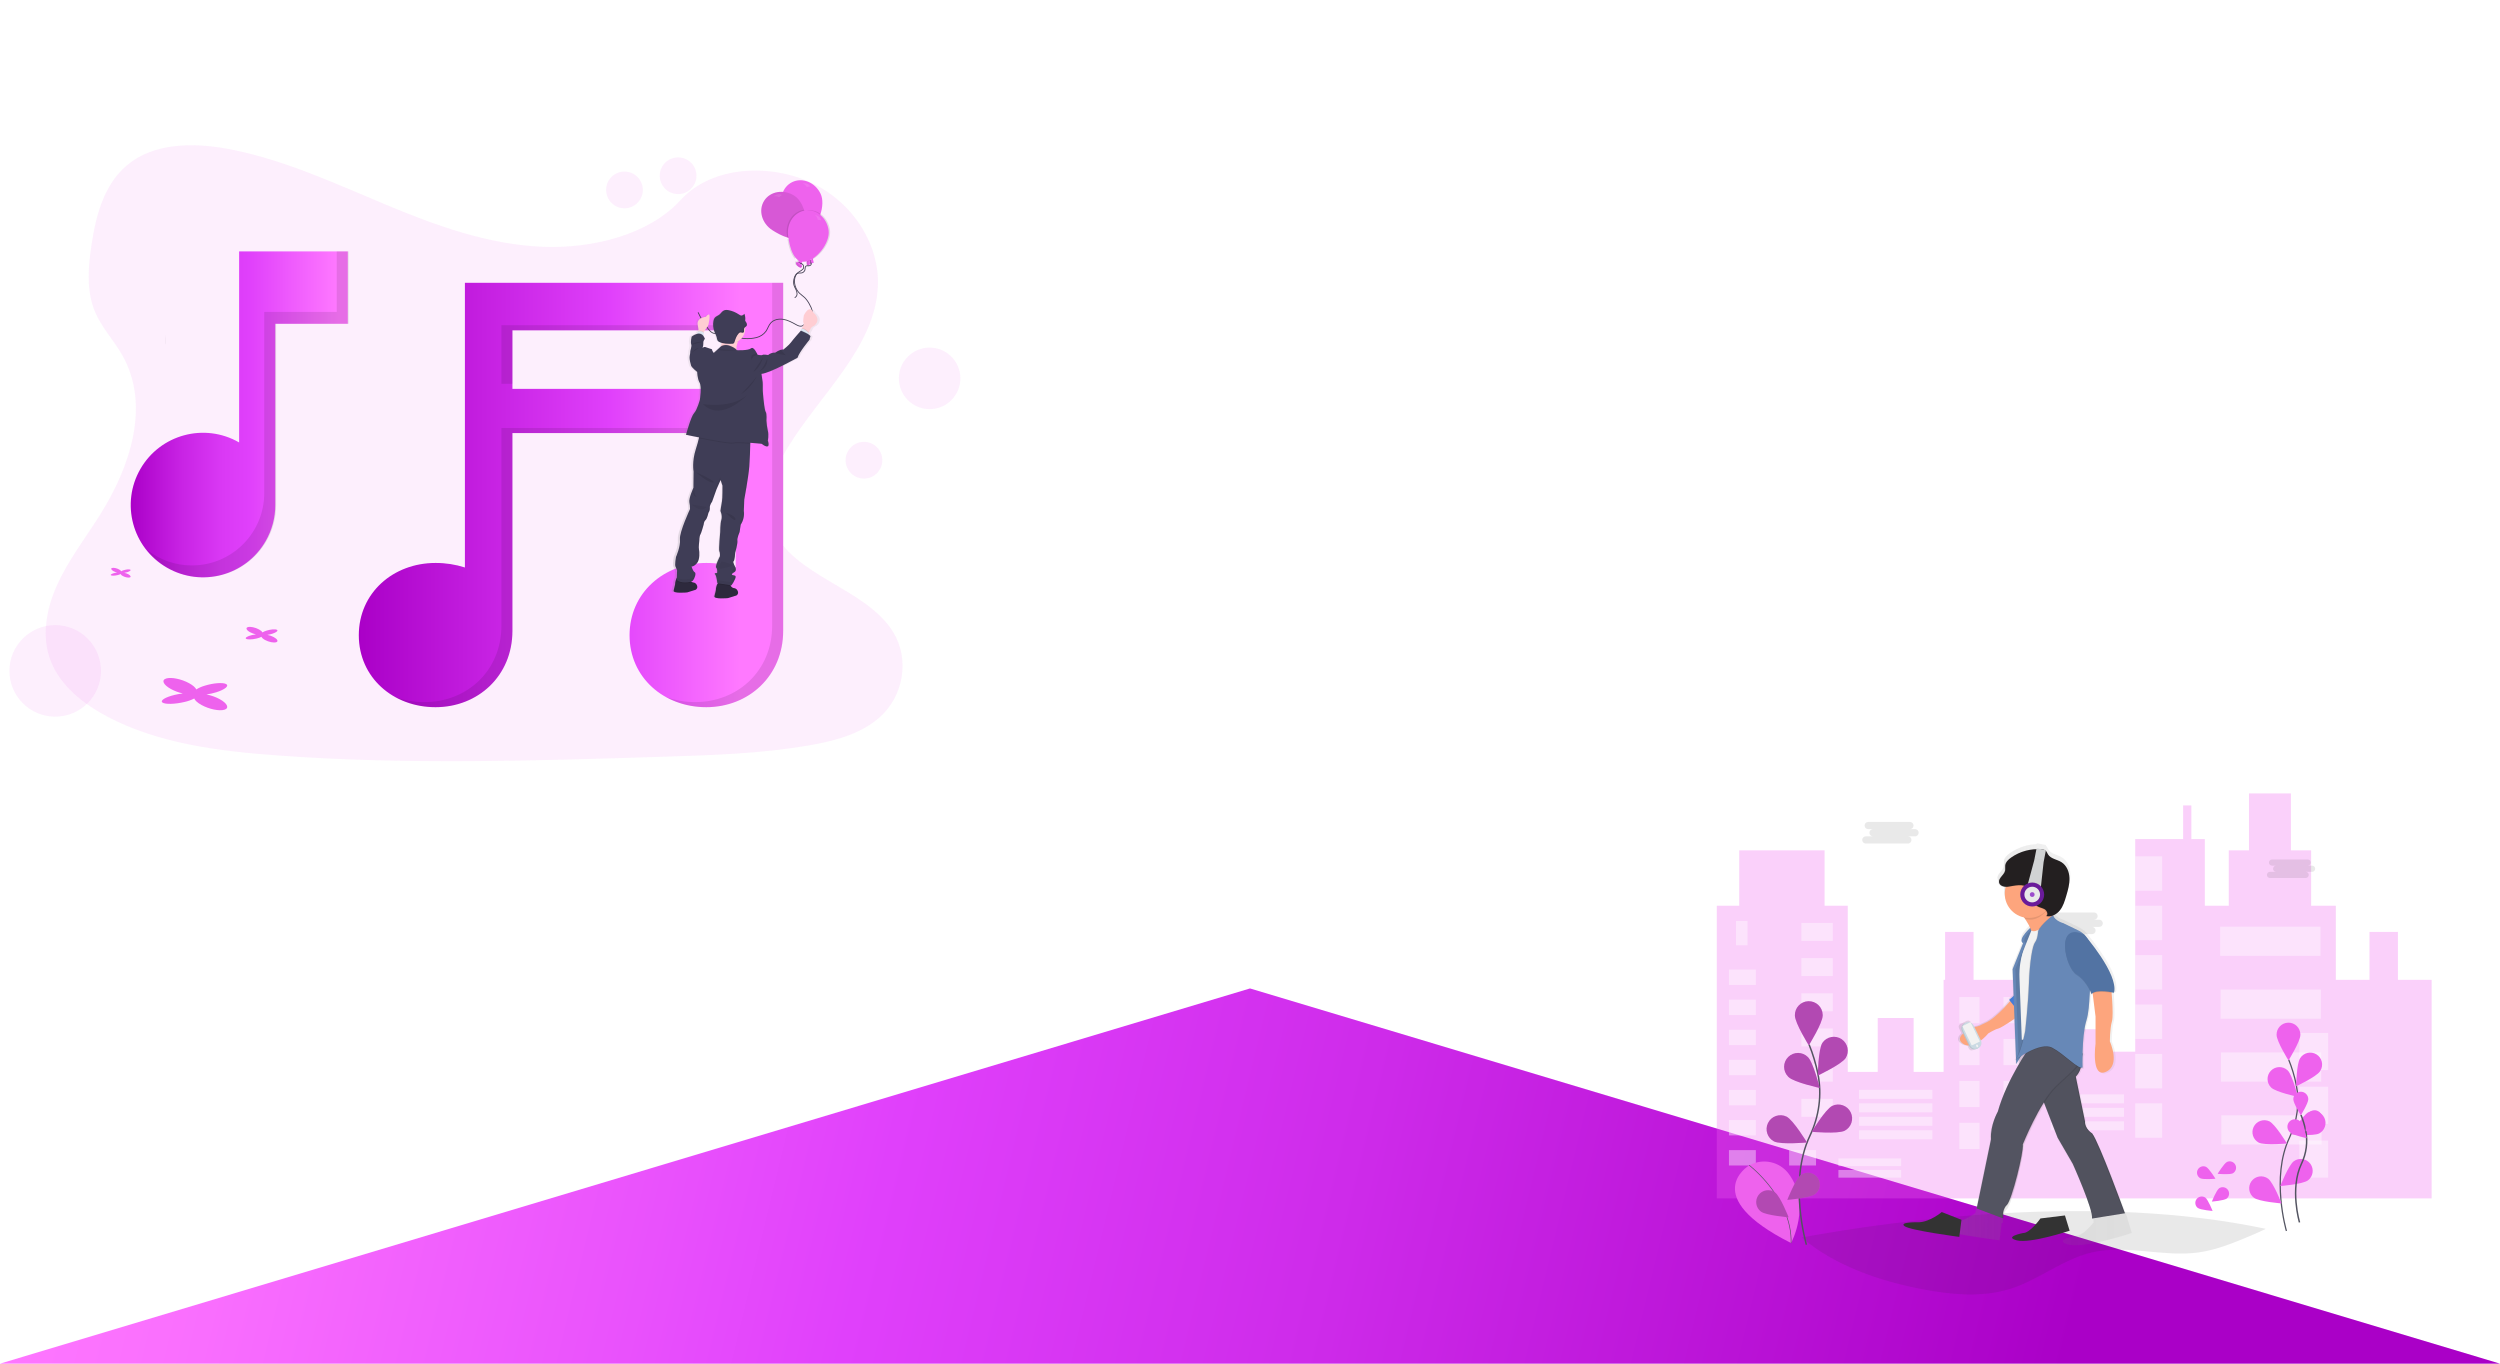 <?xml version="1.0" encoding="utf-8"?>
<!-- Generator: Adobe Illustrator 16.0.0, SVG Export Plug-In . SVG Version: 6.00 Build 0)  -->
<!DOCTYPE svg PUBLIC "-//W3C//DTD SVG 1.1//EN" "http://www.w3.org/Graphics/SVG/1.1/DTD/svg11.dtd">
<svg version="1.1" id="Layer_1" xmlns="http://www.w3.org/2000/svg" xmlns:xlink="http://www.w3.org/1999/xlink" x="0px" y="0px"
	 width="1980px" height="1080px" viewBox="0 0 1980 1080" enable-background="new 0 0 1980 1080" xml:space="preserve">
<linearGradient id="SVGID_1_" gradientUnits="userSpaceOnUse" x1="1607.487" y1="1199.543" x2="-450.513" y2="703.543">
	<stop  offset="0" style="stop-color:#AA00C7"/>
	<stop  offset="0.278" style="stop-color:#CE2BEA"/>
	<stop  offset="0.446" style="stop-color:#E040FB"/>
	<stop  offset="0.525" style="stop-color:#E951FC"/>
	<stop  offset="0.68" style="stop-color:#F96EFE"/>
	<stop  offset="0.769" style="stop-color:#FF79FF"/>
	<stop  offset="0.802" style="stop-color:#FF7EFF"/>
	<stop  offset="0.845" style="stop-color:#FF8EFF"/>
	<stop  offset="0.892" style="stop-color:#FFA8FF"/>
	<stop  offset="0.942" style="stop-color:#FFCCFF"/>
	<stop  offset="0.995" style="stop-color:#FFFAFF"/>
	<stop  offset="1" style="stop-color:#FFFFFF"/>
</linearGradient>
<polygon fill="url(#SVGID_1_)" points="1980,1080 990,782.844 0,1080 "/>
<g>
	<circle opacity="0.1" fill="#EE62ED" enable-background="new    " cx="43.711" cy="531.349" r="36.25"/>
	<circle opacity="0.1" fill="#EE62ED" enable-background="new    " cx="684.25" cy="364.491" r="14.541"/>
	<circle opacity="0.1" fill="#EE62ED" enable-background="new    " cx="736.259" cy="299.662" r="24.368"/>
	<circle opacity="0.1" fill="#EE62ED" enable-background="new    " cx="537.053" cy="139.189" r="14.54"/>
	<circle opacity="0.1" fill="#EE62ED" enable-background="new    " cx="494.581" cy="150.421" r="14.54"/>
	<path opacity="0.1" fill="#EE62ED" enable-background="new    " d="M430.503,195.474c-43.506-1.62-84.941-16.705-124.509-33.215
		s-78.766-34.788-121.195-43.533c-27.313-5.626-58.545-6.427-80.553,9.303c-21.209,15.166-28.053,41.269-31.709,65.509
		c-2.77,18.244-4.396,37.443,3.186,54.517c5.264,11.858,14.615,21.821,21.082,33.175c22.498,39.513,6.594,88.243-17.787,126.822
		c-11.428,18.096-24.698,35.359-33.524,54.626c-8.826,19.265-12.927,41.341-5.224,60.995c7.65,19.496,25.888,34.109,45.645,44.367
		c40.125,20.902,87.389,26.891,133.51,30.25c102.058,7.504,204.667,4.256,306.999,1.002c37.866-1.201,75.908-2.426,113.162-8.738
		c20.692-3.494,42.049-9.041,57.066-22.426c19.071-16.986,23.797-45.757,11.018-67.06c-21.431-35.736-80.667-44.616-95.664-82.966
		c-8.242-21.107,0.221-44.622,12.207-64.197c25.699-42.001,68.789-78.846,71.054-126.856c1.56-32.939-19.15-65.985-51.176-81.588
		c-33.57-16.355-80.115-14.298-104.867,12.772C513.732,186.217,468.916,196.912,430.503,195.474z"/>
	<linearGradient id="SVGID_2_" gradientUnits="userSpaceOnUse" x1="284.173" y1="392.032" x2="620.274" y2="392.032">
		<stop  offset="0" style="stop-color:#AA00C7"/>
		<stop  offset="0.591" style="stop-color:#E040FB"/>
		<stop  offset="0.898" style="stop-color:#FF79FF"/>
	</linearGradient>
	<path fill="url(#SVGID_2_)" d="M368.203,223.976v225.471c-7.521-2.42-15.379-3.632-23.279-3.59
		c-33.524,0-60.75,23.724-60.75,57.248c0,33.523,27.226,56.983,60.75,56.983c33.523,0,60.917-24.683,60.917-60.499V343.013h176.795
		v106.434c-7.521-2.42-15.378-3.632-23.279-3.59c-33.523,0-60.749,23.724-60.749,57.248c0,33.523,27.226,56.983,60.749,56.983
		c33.524,0,60.918-24.683,60.918-60.499V223.976H368.203z M582.642,308.004H405.847v-46.383h176.795V308.004z"/>
	<linearGradient id="SVGID_3_" gradientUnits="userSpaceOnUse" x1="103.538" y1="328.178" x2="275.435" y2="328.178">
		<stop  offset="0" style="stop-color:#AA00C7"/>
		<stop  offset="0.019" style="stop-color:#AD03CA"/>
		<stop  offset="0.241" style="stop-color:#C924E5"/>
		<stop  offset="0.425" style="stop-color:#DA39F5"/>
		<stop  offset="0.548" style="stop-color:#E040FB"/>
		<stop  offset="0.957" style="stop-color:#FF79FF"/>
	</linearGradient>
	<path fill="url(#SVGID_3_)" d="M189.39,199.104v151.318c-27.383-15.797-62.388-6.405-78.184,20.979
		c-15.798,27.383-6.405,62.388,20.978,78.184c27.383,15.797,62.387,6.405,78.184-20.978c5.035-8.729,7.678-18.632,7.658-28.709
		V256.444h57.409v-57.341H189.39z"/>
	<path fill="#EE62ED" d="M174.043,553.742c-3.295-1.773-6.844-3.029-10.521-3.725c2.669-0.367,5.302-0.959,7.872-1.768
		c6.836-2.164,10.285-5.068,7.697-6.488c-2.589-1.417-10.232-0.818-17.068,1.346c-2.307,0.666-4.513,1.646-6.555,2.91
		c-0.705-1.498-2.629-3.24-5.626-4.887c-6.05-3.361-14.237-5.021-18.231-3.757c-3.992,1.266-2.305,4.988,3.771,8.33
		c2.96,1.596,6.127,2.775,9.411,3.502c-2.183,0.254-4.349,0.637-6.486,1.148c-7.442,1.789-11.744,4.484-9.613,6.051
		s9.901,1.344,17.344-0.43c2.706-0.582,5.327-1.51,7.798-2.756c0.611,1.545,2.568,3.359,5.727,5.115
		c6.051,3.359,14.238,5.021,18.232,3.756C181.788,560.828,180.094,557.076,174.043,553.742z"/>
	<path fill="#EE62ED" d="M216.872,504.616c-1.6-0.859-3.32-1.469-5.104-1.809c1.295-0.18,2.572-0.465,3.818-0.852
		c3.321-1.057,4.995-2.461,3.738-3.154c-1.258-0.691-4.968-0.396-8.289,0.672c-1.117,0.33-2.187,0.803-3.18,1.412
		c-0.342-0.725-1.277-1.572-2.729-2.373c-2.951-1.621-6.918-2.434-8.854-1.82c-1.936,0.611-1.116,2.426,1.828,4.033
		c1.442,0.773,2.984,1.344,4.585,1.693c-1.062,0.127-2.114,0.314-3.153,0.564c-3.609,0.859-5.7,2.172-4.665,2.924
		c1.036,0.754,4.807,0.672,8.416-0.207c1.315-0.289,2.589-0.74,3.792-1.346c0.295,0.746,1.243,1.641,2.776,2.48
		c2.95,1.621,6.911,2.439,8.853,1.828C220.649,508.052,219.822,506.237,216.872,504.616z"/>
	<path fill="#EE62ED" d="M101.658,454.811c-1.007-0.538-2.091-0.919-3.213-1.129c0.816-0.107,1.622-0.287,2.406-0.538
		c2.077-0.673,3.126-1.539,2.34-1.97c-0.787-0.43-3.106-0.248-5.183,0.411c-0.709,0.202-1.388,0.497-2.018,0.88
		c-0.412-0.648-1.006-1.163-1.707-1.479c-1.842-1.015-4.322-1.525-5.539-1.144c-1.217,0.383-0.672,1.513,1.149,2.528
		c0.902,0.486,1.868,0.845,2.87,1.063c-0.665,0.077-1.325,0.197-1.977,0.355c-2.258,0.539-3.569,1.345-2.924,1.829
		c0.646,0.483,3.012,0.41,5.271-0.129c0.823-0.179,1.62-0.461,2.373-0.84c0.398,0.689,1.006,1.232,1.734,1.553
		c1.849,1.016,4.329,1.526,5.538,1.143C103.991,456.963,103.5,455.827,101.658,454.811z"/>
	<path opacity="0.1" enable-background="new    " d="M266.696,199.104v47.93h-57.408v143.453
		c0.012,31.658-25.644,57.33-57.301,57.341c-12.92,0.004-25.463-4.356-35.594-12.375c19.631,24.841,55.682,29.064,80.522,9.436
		c13.761-10.875,21.787-27.451,21.783-44.99V256.444h57.408v-57.341H266.696z"/>
	<path opacity="0.1" enable-background="new    " d="M131.504,264.787c0,0-0.107,6.836-0.873,8.242L131.504,264.787z"/>
	<g opacity="0.1">
		<path d="M573.91,338.98H397.115v156.589c0,35.802-27.394,60.499-60.917,60.499c-7.983,0.029-15.91-1.361-23.407-4.107
			c9.841,5.424,20.91,8.227,32.146,8.141c33.523,0,60.916-24.683,60.916-60.499V343.013H573.91V338.98z"/>
		<polygon points="397.101,303.964 405.84,303.964 405.84,261.607 573.91,261.607 573.91,257.574 397.101,257.574 		"/>
		<path d="M611.548,223.976v271.578c0,35.804-27.394,60.501-60.917,60.501c-7.985,0.029-15.91-1.361-23.407-4.107
			c9.841,5.424,20.91,8.227,32.146,8.141c33.523,0,60.916-24.683,60.916-60.499V223.976H611.548z"/>
	</g>
	<path fill="#EE62ED" d="M620.752,167.497c4.336,8.96,11.428,19.151,19.447,15.259c8.02-3.893,14.009-20.402,9.674-29.376
		c-4.337-8.974-14.379-13.054-22.42-9.163C619.414,148.109,616.408,158.549,620.752,167.497z"/>
	<path fill="#EE62ED" d="M637.913,188.43c0,0,1.566-0.262,0.968-1.553c-0.054-0.114-0.117-0.225-0.188-0.329
		c-0.317-0.506-0.521-1.075-0.599-1.667c-0.095-0.691-0.069-1.394,0.075-2.077l-4.271-0.282c0,0,1.661,1.412,1.467,2.151
		c-0.028,0.107-0.1,0.199-0.195,0.255c-0.083,0.062-0.18,0.103-0.282,0.121l-0.323,0.094c-1.122,0.396-0.672,0.961-0.672,0.961
		C634.041,187.945,637.913,188.43,637.913,188.43z"/>
	<path fill="#444053" d="M635.171,184.927l3.012,0.417c-0.039-0.153-0.068-0.308-0.088-0.464c-0.766-0.033-1.97-0.134-2.729-0.208
		C635.338,184.779,635.267,184.871,635.171,184.927z"/>
	<path fill="#EE62ED" d="M637.913,188.43c0,0,1.566-0.262,0.968-1.553c-0.605,0.144-1.232,0.168-1.849,0.074
		c-1.024-0.261-1.909-0.91-2.467-1.809c-1.122,0.396-0.672,0.961-0.672,0.961C634.041,187.945,637.913,188.43,637.913,188.43z"/>
	<path opacity="0.1" enable-background="new    " d="M637.913,188.43c0,0,1.566-0.262,0.968-1.553
		c-0.605,0.144-1.232,0.168-1.849,0.074c-1.024-0.261-1.909-0.91-2.467-1.809c-1.122,0.396-0.672,0.961-0.672,0.961
		C634.041,187.945,637.913,188.43,637.913,188.43z"/>
	<path opacity="0.1" fill="#FFFFFF" enable-background="new    " d="M635.634,145.158c0,0,4.774-0.578,6.125,2.602
		c-0.572-0.096-1.157-0.062-1.714,0.101c-0.35,0.158-0.733,0.232-1.116,0.215C638.21,146.744,637.043,145.71,635.634,145.158z"/>
	<path fill="#EE62ED" d="M640.764,209.947c0.1-0.079,0.189-0.169,0.27-0.269c0.289-0.329,0.635-0.602,1.021-0.807
		c0.137-0.081,0.278-0.152,0.424-0.215c0.431-0.185,0.883-0.32,1.345-0.403c0.222-0.039,0.446-0.063,0.672-0.074l-0.605-2.891v-0.04
		l-0.263-1.257c-0.177,0.364-0.379,0.717-0.604,1.055c-0.309,0.471-0.673,0.921-1.075,0.927c-0.111-0.001-0.219-0.042-0.303-0.114
		c-0.076-0.07-0.141-0.151-0.188-0.242c-0.067-0.107-0.121-0.202-0.182-0.289c-0.672-0.968-1.095-0.363-1.095-0.363
		c-0.767,0.275-1.083,1.189-1.197,2.111c0,0.134,0,0.269-0.041,0.396c-0.038,0.653-0.016,1.308,0.068,1.956
		C639.01,209.43,639.701,210.875,640.764,209.947z"/>
	<path fill="#444053" d="M642.108,208.872c0.137-0.081,0.278-0.152,0.424-0.215c-0.148-0.625-0.329-1.566-0.458-2.306
		c0-0.054,0-0.101,0-0.155s0-0.155-0.039-0.222c-0.112-0.001-0.219-0.042-0.304-0.114l0.067,0.45v0.182L642.108,208.872z"/>
	<path fill="#EE62ED" d="M640.764,209.947c-0.299-0.545-0.491-1.143-0.564-1.761c-0.013-0.376,0.03-0.752,0.127-1.116
		c0.035-0.107,0.061-0.215,0.102-0.315c0.155-0.54,0.447-1.031,0.847-1.425c-0.672-0.968-1.095-0.363-1.095-0.363
		c-0.767,0.275-1.083,1.189-1.197,2.111c0,0.134,0,0.269-0.041,0.396c-0.038,0.653-0.016,1.308,0.068,1.956
		C639.01,209.43,639.701,210.875,640.764,209.947z"/>
	<path opacity="0.1" enable-background="new    " d="M640.764,209.947c-0.299-0.545-0.491-1.143-0.564-1.761
		c-0.013-0.376,0.03-0.752,0.127-1.116c0.035-0.107,0.061-0.215,0.102-0.315c0.155-0.54,0.447-1.031,0.847-1.425
		c-0.672-0.968-1.095-0.363-1.095-0.363c-0.767,0.275-1.083,1.189-1.197,2.111c0,0.134,0,0.269-0.041,0.396
		c-0.038,0.653-0.016,1.308,0.068,1.956C639.01,209.43,639.701,210.875,640.764,209.947z"/>
	<path fill="#EE62ED" d="M611.69,182.285c3.63,2.333,7.818,4.591,11.798,5.788c3.058,0.927,5.988,1.223,8.442,0.444
		c1.063-0.339,2.04-0.903,2.863-1.654c0.56-0.504,1.045-1.083,1.445-1.721c2.844-4.443,2.79-12.254,0.538-19.017
		c-1.572-4.706-4.182-8.874-7.616-11.078c-8.376-5.378-19.078-3.63-23.904,3.892C600.431,166.461,603.313,176.908,611.69,182.285z"
		/>
	<path opacity="0.1" enable-background="new    " d="M611.69,182.285c3.63,2.333,7.818,4.591,11.798,5.788
		c3.058,0.927,5.988,1.223,8.442,0.444c1.063-0.339,2.04-0.903,2.863-1.654c0.56-0.504,1.045-1.083,1.445-1.721
		c2.844-4.443,2.79-12.254,0.538-19.017c-1.572-4.706-4.182-8.874-7.616-11.078c-8.376-5.378-19.078-3.63-23.904,3.892
		C600.431,166.461,603.313,176.908,611.69,182.285z"/>
	<path fill="#EE62ED" d="M632.637,191.3c1.068,1.492,4.611-0.107,4.611-0.107s1.203-1.035,0-1.822
		c-0.105-0.07-0.216-0.133-0.33-0.188c-0.397-0.188-0.759-0.445-1.068-0.759c-0.107-0.108-0.216-0.222-0.315-0.343
		c-0.295-0.367-0.548-0.766-0.753-1.189c-0.102-0.202-0.189-0.411-0.263-0.625l-3.791,2.017c0.403,0.068,0.801,0.164,1.189,0.289
		c0.545,0.174,1.082,0.43,1.184,0.779c0.043,0.104,0.043,0.219,0,0.323c-0.044,0.094-0.105,0.179-0.182,0.249
		c-0.079,0.079-0.152,0.162-0.222,0.249C631.931,191.064,632.637,191.3,632.637,191.3z"/>
	<path fill="#444053" d="M633.087,189.68l2.777-1.224c-0.108-0.107-0.216-0.222-0.316-0.343c-0.673,0.363-1.741,0.908-2.435,1.244
		C633.147,189.464,633.139,189.58,633.087,189.68z"/>
	<path fill="#EE62ED" d="M632.637,191.3c1.068,1.492,4.611-0.107,4.611-0.107s1.203-1.035,0-1.822
		c-0.44,0.44-0.963,0.788-1.539,1.022c-1.007,0.311-2.096,0.222-3.039-0.249C631.931,191.064,632.637,191.3,632.637,191.3z"/>
	<path opacity="0.1" enable-background="new    " d="M632.637,191.3c1.068,1.492,4.611-0.107,4.611-0.107s1.203-1.035,0-1.822
		c-0.44,0.44-0.963,0.788-1.539,1.022c-1.007,0.311-2.096,0.222-3.039-0.249C631.931,191.064,632.637,191.3,632.637,191.3z"/>
	<path opacity="0.1" fill="#FFFFFF" enable-background="new    " d="M612.718,155.477c0,0,3.772-2.978,6.582-0.975
		c-0.536,0.218-1.017,0.554-1.405,0.981c-0.218,0.319-0.508,0.582-0.847,0.767C615.74,155.49,614.207,155.216,612.718,155.477z"/>
	<g opacity="0.1">
		<path d="M653.24,186.836l-0.874-4.188c-0.175,0.366-0.377,0.719-0.605,1.055c0.029,1.118,0.305,2.215,0.808,3.213
			C652.79,186.874,653.015,186.847,653.24,186.836z"/>
		<path d="M649.503,188.611c0.099-0.081,0.188-0.171,0.269-0.269c0.291-0.329,0.636-0.604,1.021-0.813
			c0.137-0.081,0.279-0.152,0.425-0.215c0.429-0.187,0.881-0.32,1.345-0.396c0.222-0.043,0.445-0.07,0.672-0.081l-0.875-4.188
			c-0.174,0.366-0.377,0.719-0.605,1.055c-0.308,0.471-0.704,0.928-1.074,0.935c-0.109-0.006-0.215-0.049-0.296-0.121
			c-0.083-0.059-0.153-0.131-0.209-0.215c-0.061-0.108-0.12-0.202-0.175-0.29c-0.672-0.968-1.103-0.356-1.103-0.356
			c-1.728,0.625-1.17,4.463-1.17,4.463S648.421,189.532,649.503,188.611z"/>
		<path d="M650.793,187.528c0.137-0.081,0.279-0.152,0.425-0.215c-0.177-0.732-0.391-1.923-0.532-2.689
			c-0.108-0.006-0.213-0.049-0.295-0.121L650.793,187.528z"/>
		<path d="M649.503,188.611c-0.298-0.548-0.49-1.148-0.564-1.768c-0.019-1.056,0.368-2.078,1.081-2.857
			c-0.672-0.968-1.102-0.356-1.102-0.356c-1.728,0.625-1.169,4.463-1.169,4.463S648.421,189.532,649.503,188.611z"/>
		<path opacity="0.1" enable-background="new    " d="M649.503,188.611c-0.298-0.548-0.49-1.148-0.564-1.768
			c-0.019-1.056,0.368-2.078,1.081-2.857c-0.672-0.968-1.102-0.356-1.102-0.356c-1.728,0.625-1.169,4.463-1.169,4.463
			S648.421,189.532,649.503,188.611z"/>
	</g>
	<path fill="#EE62ED" d="M648.951,187.777c0.1-0.079,0.19-0.169,0.27-0.269c0.291-0.326,0.637-0.599,1.021-0.807
		c0.137-0.081,0.278-0.153,0.424-0.215c0.431-0.187,0.881-0.32,1.345-0.397c0.222-0.042,0.446-0.07,0.672-0.081l-0.874-4.188
		c-0.176,0.365-0.379,0.718-0.605,1.055c-0.309,0.471-0.672,0.927-1.075,0.927c-0.109,0-0.214-0.041-0.296-0.114
		c-0.078-0.069-0.145-0.151-0.195-0.242c-0.061-0.108-0.121-0.202-0.175-0.289c-0.672-0.968-1.102-0.363-1.102-0.363
		c-1.728,0.632-1.17,4.47-1.17,4.47S647.869,188.705,648.951,187.777z"/>
	<path fill="#444053" d="M650.242,186.702c0.137-0.081,0.278-0.153,0.424-0.215c-0.175-0.733-0.39-1.922-0.531-2.689
		c-0.109,0-0.215-0.041-0.296-0.114L650.242,186.702z"/>
	<path fill="#EE62ED" d="M648.951,187.777c-0.299-0.545-0.491-1.143-0.564-1.761c-0.009-1.06,0.392-2.083,1.116-2.857
		c-0.673-0.968-1.103-0.363-1.103-0.363c-1.729,0.632-1.17,4.47-1.17,4.47S647.869,188.705,648.951,187.777z"/>
	<path opacity="0.1" enable-background="new    " d="M648.951,187.777c-0.299-0.545-0.491-1.143-0.564-1.761
		c-0.009-1.06,0.392-2.083,1.116-2.857c-0.673-0.968-1.103-0.363-1.103-0.363c-1.729,0.632-1.17,4.47-1.17,4.47
		S647.869,188.705,648.951,187.777z"/>
	<g opacity="0.1">
		<path d="M645.47,175.563c0.938,0.604,1.999,0.997,3.104,1.149c0.092-0.208,0.194-0.41,0.311-0.605l-3.953-1.64
			C645.139,174.818,645.318,175.185,645.47,175.563z"/>
		<path d="M646.813,181.364c0,0,1.566,0.262,1.419-1.156c-0.014-0.127-0.039-0.253-0.074-0.376
			c-0.107-0.423-0.139-0.863-0.095-1.297c0.013-0.158,0.036-0.315,0.067-0.471c0.141-0.683,0.39-1.339,0.74-1.942l-3.953-1.64
			c0.211,0.346,0.396,0.708,0.552,1.082c0.215,0.524,0.362,1.109,0.161,1.412c-0.065,0.091-0.16,0.155-0.27,0.181
			c-0.1,0.022-0.202,0.022-0.302,0h-0.343c-1.184,0-0.915,0.672-0.915,0.672C643.311,179.664,646.813,181.364,646.813,181.364z"/>
		<path d="M645.336,177.17l2.688,1.344c0.012-0.158,0.034-0.315,0.067-0.471c-0.713-0.275-1.816-0.767-2.515-1.076
			C645.521,177.062,645.437,177.133,645.336,177.17z"/>
		<path d="M646.813,181.364c0,0,1.566,0.262,1.419-1.156c-0.62-0.059-1.223-0.237-1.774-0.524c-0.884-0.581-1.511-1.478-1.755-2.507
			c-1.184,0-0.914,0.672-0.914,0.672C643.311,179.664,646.813,181.364,646.813,181.364z"/>
		<path opacity="0.1" enable-background="new    " d="M646.813,181.364c0,0,1.566,0.262,1.419-1.156
			c-0.62-0.059-1.223-0.237-1.774-0.524c-0.884-0.581-1.511-1.478-1.755-2.507c-1.184,0-0.914,0.672-0.914,0.672
			C643.311,179.664,646.813,181.364,646.813,181.364z"/>
	</g>
	<path fill="#EE62ED" d="M646.525,180.941c0,0,1.566,0.262,1.418-1.149c-0.014-0.128-0.038-0.254-0.074-0.376
		c-0.107-0.426-0.139-0.867-0.094-1.304c0.012-0.156,0.033-0.311,0.066-0.464c0.086-0.465,0.229-0.917,0.431-1.344
		c0.091-0.208,0.194-0.41,0.31-0.605l-3.953-1.647c0.206,0.351,0.387,0.717,0.539,1.096c0.214,0.531,0.361,1.109,0.16,1.418
		c-0.067,0.087-0.162,0.149-0.269,0.175c-0.101,0.019-0.203,0.019-0.303,0h-0.343c-1.184,0-0.914,0.672-0.914,0.672
		C643.037,179.247,646.525,180.941,646.525,180.941z"/>
	<path fill="#444053" d="M645.06,176.753l2.689,1.344c0.012-0.156,0.034-0.311,0.066-0.464c-0.713-0.275-1.815-0.766-2.514-1.075
		C645.245,176.647,645.159,176.716,645.06,176.753z"/>
	<path fill="#EE62ED" d="M646.525,180.941c0,0,1.566,0.262,1.418-1.149c-0.62-0.065-1.222-0.245-1.775-0.531
		c-0.883-0.579-1.51-1.474-1.754-2.501c-1.184,0-0.914,0.672-0.914,0.672C643.037,179.247,646.525,180.941,646.525,180.941z"/>
	<path opacity="0.1" enable-background="new    " d="M646.525,180.941c0,0,1.566,0.262,1.418-1.149
		c-0.62-0.065-1.222-0.245-1.775-0.531c-0.883-0.579-1.51-1.474-1.754-2.501c-1.184,0-0.914,0.672-0.914,0.672
		C643.037,179.247,646.525,180.941,646.525,180.941z"/>
	<path fill="#EE62ED" d="M631.01,199.353c0.179-0.364,0.383-0.714,0.612-1.048c0.323-0.471,0.72-0.921,1.081-0.921
		c0.113-0.001,0.223,0.042,0.303,0.121c0.076,0.067,0.141,0.146,0.188,0.235c0.061,0.114,0.121,0.208,0.175,0.295
		c0.672,0.982,1.104,0.37,1.104,0.37c1.734-0.605,1.209-4.457,1.209-4.457s-0.672-1.446-1.748-0.531
		c-0.098,0.08-0.19,0.167-0.275,0.262c-0.408,0.436-0.902,0.782-1.452,1.016c-0.432,0.179-0.882,0.308-1.345,0.383
		c-0.222,0.042-0.446,0.067-0.672,0.074L631.01,199.353z"/>
	<path fill="#444053" d="M632.697,197.383c0.113-0.001,0.222,0.042,0.302,0.121l-0.376-3.018c-0.136,0.079-0.277,0.148-0.424,0.208
		C632.374,195.434,632.576,196.624,632.697,197.383z"/>
	<path fill="#EE62ED" d="M633.369,198.035c0.672,0.982,1.104,0.37,1.104,0.37c1.734-0.605,1.209-4.457,1.209-4.457
		s-0.672-1.446-1.748-0.531c0.295,0.548,0.477,1.149,0.539,1.768C634.488,196.242,634.093,197.264,633.369,198.035z"/>
	<path opacity="0.1" enable-background="new    " d="M633.369,198.035c0.672,0.982,1.104,0.37,1.104,0.37
		c1.734-0.605,1.209-4.457,1.209-4.457s-0.672-1.446-1.748-0.531c0.295,0.548,0.477,1.149,0.539,1.768
		C634.488,196.242,634.093,197.264,633.369,198.035z"/>
	<path opacity="0.1" enable-background="new    " d="M629.578,205.013c1.27-2.017,1.967-4.34,2.016-6.722
		c0.323-0.471,0.72-0.921,1.084-0.921c0.112-0.002,0.222,0.042,0.302,0.121c0.076,0.067,0.14,0.147,0.188,0.235
		c0.061,0.115,0.122,0.208,0.176,0.296c0.673,0.981,1.102,0.37,1.102,0.37c1.734-0.605,1.211-4.457,1.211-4.457
		s-0.673-1.445-1.747-0.531c-0.099,0.08-0.192,0.168-0.276,0.262c-0.408,0.436-0.903,0.781-1.452,1.015
		c-0.432,0.179-0.884,0.308-1.344,0.383c-0.337-0.672-0.754-1.3-1.244-1.869c-1.655-1.769-3.705-3.122-5.982-3.946
		C624.551,195.212,626.305,201.491,629.578,205.013z"/>
	<path opacity="0.1" enable-background="new    " d="M639.01,207.077c0.487-0.077,0.971-0.185,1.444-0.323
		c0.436-0.125,0.865-0.273,1.284-0.444l0.275-0.114c0.357-0.155,0.72-0.323,1.083-0.511c0.362-0.188,0.544-0.282,0.819-0.437
		c5.117-2.951,10.084-8.887,12.303-14.91c0.63-1.646,1.034-3.369,1.202-5.122c0.081-0.929,0.068-1.864-0.039-2.79
		c-0.313-2.656-1.165-5.219-2.501-7.536c-0.148-0.249-0.289-0.484-0.444-0.712c-3.36-5.19-9.015-8.322-15.023-7.69
		c1.304,3.771,3.159,6.985,5.774,8.658c0.215,0.531,0.362,1.109,0.161,1.418c-0.067,0.087-0.163,0.149-0.27,0.175
		c-0.1,0.019-0.202,0.019-0.302,0h-0.343c-1.185,0-0.915,0.672-0.915,0.672c-0.463,1.781,3.025,3.482,3.025,3.482
		s1.566,0.262,1.419-1.149c-0.013-0.127-0.038-0.253-0.075-0.376c-0.107-0.426-0.139-0.867-0.093-1.304
		c0.012-0.156,0.034-0.311,0.067-0.464c0.084-0.465,0.229-0.917,0.429-1.344c0.746,0.098,1.501,0.098,2.245,0
		c1.056-0.14,2.087-0.42,3.066-0.833c-0.141,0.222-0.27,0.443-0.391,0.672c-1.267,2.017-1.964,4.34-2.017,6.722
		c-0.309,0.47-0.672,0.928-1.075,0.928c-0.109,0-0.214-0.041-0.295-0.114c-0.079-0.069-0.145-0.151-0.196-0.242
		c-0.06-0.107-0.12-0.202-0.175-0.289c-0.672-0.968-1.103-0.363-1.103-0.363c-1.727,0.632-1.169,4.47-1.169,4.47
		s0.673,1.438,1.755,0.511c0.1-0.079,0.188-0.169,0.269-0.269c0.291-0.326,0.637-0.599,1.021-0.807
		c0.137-0.081,0.278-0.153,0.424-0.215c0.43-0.186,0.882-0.319,1.345-0.396c0.335,0.673,0.758,1.299,1.257,1.862l0.27,0.289
		l-0.095,0.087c-2.157,1.948-4.151,4.071-5.962,6.346c-0.545,0.672-1.069,1.412-1.534,2.138c-0.331,0.506-0.641,1.01-0.927,1.513
		c-1.251,2.022-1.934,4.345-1.978,6.722c-0.309,0.47-0.672,0.921-1.075,0.928c-0.11-0.001-0.218-0.042-0.302-0.114
		c-0.076-0.07-0.14-0.151-0.188-0.242c-0.067-0.107-0.121-0.202-0.182-0.289c-0.672-0.968-1.095-0.363-1.095-0.363
		C639.42,205.242,639.124,206.156,639.01,207.077z"/>
	<g opacity="0.1">
		<path d="M646.666,173.452c0.359,0.141,0.746,0.194,1.13,0.155c0.578,0.028,1.143,0.184,1.653,0.457
			c-0.256-3.442-4.962-4.437-4.962-4.437C645.645,170.604,646.416,171.959,646.666,173.452z"/>
		<path d="M623.191,185.982c0.088,0.672,0.183,1.405,0.297,2.118c3.058,0.928,5.988,1.223,8.442,0.444
			c0.545,0.174,1.083,0.43,1.183,0.779c0.043,0.104,0.043,0.22,0,0.323c-0.043,0.094-0.105,0.179-0.182,0.249
			c-0.077,0.079-0.152,0.162-0.222,0.249c-0.752,0.921-0.047,1.156-0.047,1.156c1.068,1.492,4.612-0.107,4.612-0.107
			s1.203-1.035,0-1.822c-0.106-0.07-0.217-0.133-0.33-0.188c-0.397-0.188-0.76-0.445-1.068-0.759
			c-0.107-0.108-0.215-0.222-0.316-0.343c-0.294-0.367-0.547-0.766-0.752-1.189c0.558-0.504,1.045-1.083,1.444-1.721
			c2.844-4.444,2.79-12.255,0.538-19.018C628.052,167.389,621.988,176.235,623.191,185.982z"/>
		<path d="M631.353,205.524c0.937,0.609,1.993,1.006,3.099,1.163c0.092-0.209,0.197-0.411,0.316-0.605l-3.967-1.613
			C631.008,204.809,631.191,205.161,631.353,205.524z"/>
		<path d="M632.697,211.319c0,0,1.572,0.269,1.418-1.149c-0.011-0.127-0.033-0.253-0.067-0.377
			c-0.106-0.426-0.139-0.867-0.095-1.304c0.011-0.156,0.031-0.311,0.063-0.464c0.089-0.463,0.233-0.915,0.429-1.345
			c0.093-0.208,0.197-0.411,0.316-0.604l-3.96-1.607c0.204,0.351,0.383,0.714,0.539,1.089c0.207,0.531,0.355,1.116,0.153,1.418
			c-0.062,0.091-0.155,0.156-0.261,0.182c-0.104,0.018-0.208,0.018-0.311,0c-0.111-0.006-0.223-0.006-0.336,0
			c-1.189,0-0.92,0.672-0.92,0.672C629.209,209.625,632.697,211.319,632.697,211.319z"/>
		<path d="M631.232,207.158l2.688,1.344c0-0.161,0.02-0.316,0.061-0.463c-0.706-0.276-1.814-0.767-2.515-1.076
			C631.413,207.053,631.33,207.122,631.232,207.158z"/>
		<path d="M632.697,211.319c0,0,1.566,0.262,1.418-1.156c-0.62-0.058-1.223-0.235-1.773-0.524c-0.887-0.576-1.515-1.473-1.756-2.501
			c-1.189,0-0.92,0.672-0.92,0.672C629.202,209.625,632.697,211.319,632.697,211.319z"/>
		<path opacity="0.1" enable-background="new    " d="M632.697,211.319c0,0,1.566,0.262,1.418-1.156
			c-0.62-0.058-1.223-0.235-1.773-0.524c-0.887-0.576-1.515-1.473-1.756-2.501c-1.189,0-0.92,0.672-0.92,0.672
			C629.202,209.625,632.697,211.319,632.697,211.319z"/>
		<path opacity="0.1" enable-background="new    " d="M646.666,173.452c0.359,0.141,0.746,0.194,1.13,0.155
			c0.578,0.028,1.143,0.184,1.653,0.457c-0.256-3.442-4.962-4.437-4.962-4.437C645.645,170.604,646.416,171.959,646.666,173.452z"/>
	</g>
	<path fill="#EE62ED" d="M624.16,186.534c1.216,9.882,4.624,21.807,13.49,20.711c8.868-1.096,19.846-14.789,18.629-24.678
		c-1.218-9.888-9.412-16.994-18.271-15.898S622.937,176.659,624.16,186.534z"/>
	<path fill="#EE62ED" d="M633.658,211.863c0,0,1.566,0.269,1.418-1.149c-0.014-0.127-0.037-0.253-0.066-0.376
		c-0.113-0.425-0.147-0.867-0.102-1.304c0-0.155,0.041-0.316,0.068-0.464c0.134-0.686,0.386-1.343,0.746-1.943l-3.954-1.647
		c0,0,1.116,1.875,0.673,2.514c-0.064,0.091-0.16,0.155-0.268,0.182c-0.102,0.015-0.203,0.015-0.304,0h-0.336
		c-1.189,0-0.921,0.672-0.921,0.672C630.17,210.176,633.658,211.863,633.658,211.863z"/>
	<path fill="#444053" d="M632.193,207.682l2.688,1.344c0-0.155,0.041-0.316,0.067-0.464c-0.713-0.276-1.814-0.767-2.515-1.076
		C632.379,207.578,632.294,207.647,632.193,207.682z"/>
	<path fill="#EE62ED" d="M633.658,211.863c0,0,1.566,0.269,1.418-1.149c-0.619-0.058-1.224-0.238-1.773-0.531
		c-0.885-0.576-1.512-1.472-1.748-2.5c-1.19,0-0.922,0.672-0.922,0.672C630.17,210.176,633.658,211.863,633.658,211.863z"/>
	<path opacity="0.1" enable-background="new    " d="M633.658,211.863c0,0,1.566,0.269,1.418-1.149
		c-0.619-0.058-1.224-0.238-1.773-0.531c-0.885-0.576-1.512-1.472-1.748-2.5c-1.19,0-0.922,0.672-0.922,0.672
		C630.17,210.176,633.658,211.863,633.658,211.863z"/>
	<path opacity="0.1" fill="#FFFFFF" enable-background="new    " d="M645.47,170.185c0,0,4.705,0.995,4.961,4.437
		c-0.513-0.273-1.08-0.427-1.66-0.451c-0.383,0.035-0.767-0.021-1.123-0.161C647.395,172.519,646.622,171.165,645.47,170.185z"/>
	<path fill="none" stroke="#444053" stroke-width="0.672" stroke-miterlimit="10" d="M633.899,208.569
		c1.577,0.131,2.748,1.515,2.618,3.091c-0.012,0.146-0.035,0.29-0.069,0.432c-0.592,1.983-3.025,2.608-4.611,3.933
		c-1.587,1.324-2.346,3.442-2.542,5.505c-0.34,3.956,1.08,7.86,3.879,10.675c1.426,1.405,3.146,2.48,4.552,3.906
		c1.612,1.783,2.939,3.806,3.933,5.996c0.896,1.554,1.487,3.265,1.74,5.042c0.235,2.83-1.189,5.539-2.891,7.811
		c-1.7,2.272-3.736,4.329-5.055,6.843c-1.803,3.487-2.103,7.561-0.827,11.273c0.077,0.294,0.244,0.558,0.478,0.753
		c0.235,0.174,0.568,0.125,0.743-0.111c0.014-0.019,0.025-0.038,0.037-0.057"/>
	<path fill="none" stroke="#444053" stroke-width="0.672" stroke-miterlimit="10" d="M642.162,208.072
		c0.426,0.481,0.451,1.197,0.061,1.708c-0.402,0.49-1.006,0.77-1.64,0.759c-0.761,0-1.607-0.235-2.232,0.208
		c-0.425,0.366-0.671,0.898-0.672,1.459c0.005,0.554-0.052,1.106-0.168,1.647c-0.155,0.441-0.403,0.845-0.727,1.183
		c-0.366,0.427-0.827,0.763-1.345,0.981c-1.122,0.437-2.42,0.04-3.569,0.403c-1.513,0.477-2.325,2.111-2.782,3.63
		c-0.625,1.812-0.739,3.761-0.33,5.633c0.396,1.199,0.906,2.355,1.526,3.455c0.618,1.103,0.96,2.339,0.995,3.604
		c0.013,1.292-0.728,2.474-1.896,3.025"/>
	<path fill="none" stroke="#444053" stroke-width="0.672" stroke-miterlimit="10" d="M640.267,251.464
		c-1.809,2.407-2.493,6.252-5.452,6.837c-1.525,0.302-3.038-0.484-4.403-1.237c-3.18-1.774-6.453-3.563-10.083-4.147
		c-3.631-0.585-7.637,0.255-10.017,3.019c-1.62,1.896-2.284,4.436-3.71,6.48c-1.858,2.475-4.521,4.225-7.529,4.948
		c-2.986,0.713-6.064,0.976-9.129,0.78c-1.136-0.034-2.373-0.121-3.22-0.874c-0.553-0.609-1.006-1.3-1.345-2.05
		c-1.458-2.447-4.342-3.792-7.186-3.973c-2.844-0.182-5.653,0.672-8.281,1.754c-1.345,0.551-2.689,1.183-4.129,1.042
		c-2.016-0.201-3.502-1.828-4.745-3.395c-3.224-4.092-5.96-8.545-8.154-13.27"/>
	
		<linearGradient id="SVGID_4_" gradientUnits="userSpaceOnUse" x1="441.209" y1="757.651" x2="441.209" y2="989.026" gradientTransform="matrix(-1 -0.04 0.04 -1 996.841 1250.22)">
		<stop  offset="0" style="stop-color:#808080;stop-opacity:0.25"/>
		<stop  offset="0.54" style="stop-color:#808080;stop-opacity:0.12"/>
		<stop  offset="1" style="stop-color:#808080;stop-opacity:0.1"/>
	</linearGradient>
	<path fill="url(#SVGID_4_)" d="M531.803,467.59c0.72-2.613,1.19-4.913,1.19-4.913c0.018-1.747,0.479-3.462,1.345-4.98l0.033-0.72
		l0,0l0.201-5.305c-0.327-0.977-0.739-1.923-1.23-2.829c-0.894-1.701,0.303-7.777,0.303-7.777s3.872-8.477,3.221-13.969
		c-0.652-5.492,8.201-23.986,8.201-23.986c0.019-1.808-0.168-3.611-0.559-5.377c-0.066-0.373-0.087-0.752-0.061-1.13v-0.094
		c0.263-3.597,3.361-10.245,3.361-10.245l0.114-12.88c0,0-1.526-7.663,1.835-17.739c1.17-3.517,1.942-6.332,2.447-8.511
		c0.061-0.249,0.114-0.483,0.161-0.713c-6.05-1.169-10.702-2.124-10.702-2.124s4.107-14.674,6.602-17.176
		c2.494-2.5,4.706-10.581,4.706-10.581s1.646-10.413-0.249-13.545c-1.896-3.132-1.949-8.45-1.949-8.45s-4.464-3.509-4.981-5.015
		s-1.345-4.874-1.277-6.635s0.673-3.314,0.545-4.242c-0.128-0.928,1.513-4.396,0.806-6.091c-0.174-0.521-0.256-1.07-0.241-1.62
		c0,0,0,0,0-0.047l0,0c0.05-1.458,0.241-2.908,0.571-4.329c1.369-1.071,2.95-1.838,4.639-2.252l0.114-0.396l0.295-1.029
		c0.162-0.101,0.317-0.181,0.465-0.255v-0.376l0.101-1.505l-0.592-3.409c-1.184-5.929,6.723-6.507,6.723-6.507
		c0.51-0.884,1.329-1.547,2.299-1.862c1.6-0.498-0.081,8.853-0.84,9.411c-0.572,0.43-2.4,3.314-3.281,4.706l0,0l-0.147,0.235
		c0.126,0.12,0.243,0.25,0.35,0.39l-0.377,2.017l-0.061,0.31c0.495,0.667,0.89,1.403,1.17,2.185c0,0-1.499,1.519-1.277,3.294
		c0.058,1.373-0.156,2.744-0.632,4.033c0.088-0.087,1.143-1.143,2.138-0.84c0.995,0.302,3.784,1.257,3.784,1.257
		s2.092,0.457,1.883,0.908c-0.208,0.451,1.344,2.555,1.344,2.555l5.889-5.055c0.061-0.162,0.129-0.316,0.183-0.484
		c0.265-0.756,0.46-1.534,0.585-2.326c-0.612-0.18-1.21-0.404-1.789-0.672c-0.586-0.225-1.11-0.59-1.525-1.062
		c-0.447-0.756-0.726-1.6-0.813-2.474c-0.391-1.667-1.291-3.166-1.923-4.759c-1.063-2.684-1.343-5.614-0.807-8.45
		c0.125-0.874,0.457-1.706,0.969-2.427c0.967-1.237,2.688-1.687,3.919-2.648c1.229-0.961,2.104-2.487,3.549-3.193
		c1.312-0.639,2.877-0.497,4.31-0.201c2.812,0.572,5.493,1.664,7.904,3.22c0.807,0.518,1.688,1.123,2.643,0.981
		c0.809-0.198,1.522-0.674,2.016-1.344v-0.074l0.062-0.074c0.549,1.353,0.794,2.81,0.719,4.269c0,0.222,0,0.45-0.054,0.672v0.235
		c-0.007,0.064-0.007,0.13,0,0.195l0,0c-0.014,0.101-0.014,0.202,0,0.302c0.107,0.295,0.277,0.563,0.498,0.787
		c0.168,0.209,0.313,0.435,0.437,0.672c0-0.081-0.04-0.155-0.066-0.235c0.341,0.542,0.521,1.168,0.517,1.808
		c0.012,0.464-0.157,0.915-0.471,1.257c-0.293,0.267-0.613,0.503-0.954,0.706c0.642,4.484-1.595,8.89-5.593,11.018
		c-0.067,0.155-0.142,0.316-0.209,0.477c-0.895,1.917-1.327,4.017-1.264,6.131c0,0.148,0,0.296,0.055,0.45
		c0.066,0.077,0.129,0.158,0.188,0.242l0,0c0,0,9.331,0.45,11.609-1.459c2.279-1.909,5.378,5.083,5.378,5.083
		s3.327,0.773,4.033,0.154c0.705-0.618,4.599,0.081,4.599,0.081c1.656-1.365,3.773-2.045,5.916-1.902
		c1.346-0.944,2.818-1.69,4.376-2.218l0,0h0.107l0,0c0.68-0.218,1.401-0.282,2.11-0.188c0,0,4.739-3.617,6.157-5.6
		c1.418-1.983,8.066-9.303,8.12-9.33l0.034-0.37l0.114-1.096c0.188,0.038,0.38,0.063,0.571,0.074
		c0.041-0.107,0.087-0.235,0.148-0.376c0.403-1.06,0.896-2.083,1.472-3.059c0,0,0.054-1.392-0.343-1.754
		c-0.396-0.363,0.384-5.438,0.384-5.438s4.503-9.512,7.938-2.151c0,0,6.824,4.948,0.733,10.165c0,0-2.386,1.042-2.756,1.929
		c-0.242,0.579-1.104,2.185-1.675,3.247c-0.101,0.175-0.188,0.336-0.261,0.477l0.067,0.061l-0.121,0.9l-0.054,0.35
		c1.088,0.672,1.814,1.345,1.612,1.795c-0.357,0.789-0.615,1.62-0.766,2.474c0,0-8.523,9.868-9.748,14.184
		c0,0-22.311,12.1-29.517,12.772l0.995,6.527c0,0,0.229,3.905,0.08,5.29s0.564,7.724,0.564,7.724s0.888,9.304,1.889,10.641
		c1.002,1.338,0.6,6.884,0.6,6.884c0.149,2.67,0.528,5.321,1.135,7.925c0.914,3.563,0,7.886,0,7.886s3.314,8.477-5.168,2.486
		c0,0-4.27-0.43-9.184-0.786c0,0.161,0,0.329,0,0.498c0,0.632,0,1.344-0.054,2.017c-0.114,4.779-0.343,11.36-0.746,16.328
		c-0.727,8.779-4.073,26.082-4.073,26.082l-0.336,8.739c0.144,0.827,0.195,1.669,0.154,2.508c-0.055,3.085-0.988,6.091-2.689,8.664
		l-1.028,5.774c0,0-1.721,3.778-1.842,6.051c-0.003,0.187,0.013,0.374,0.047,0.558c0.046,0.298,0.061,0.6,0.04,0.9
		c0,2.649-1.848,8.928-1.848,8.928s-0.343,6.387-1.345,6.723c-0.827,0.289,0.954,3.724,1.485,4.705
		c0.017-0.061,0.03-0.12,0.04-0.181l0.114,0.201c0.178,0.523,0.258,1.075,0.235,1.626c0.075,0.896-0.372,1.754-1.149,2.206
		c-1.862,1.034-2.87,1.929-1.344,2.353c0.584,0.168,1.209,0.229,1.673,0.423c0-0.073,0.062-0.148,0.087-0.215
		c0.443,0.196,0.688,0.676,0.586,1.149c-0.048,0.759-0.278,1.494-0.673,2.145c-0.738,1.643-1.668,3.192-2.77,4.619l-0.732-0.108
		c0.098,0.284,0.23,0.556,0.396,0.807c0.264,0.411,0.621,0.754,1.042,1.002c0.392,0.253,0.831,0.423,1.291,0.497
		c1.06,0.065,2.039,0.586,2.688,1.425c0.901,1.265,1.438,2.971-0.504,4.376l-6.931,2.098c0,0-11.831,1.076-11.105-1.54
		c0.727-2.613,1.196-4.912,1.196-4.912c0.033-1.604,0.433-3.177,1.17-4.6c0.13-0.235,0.277-0.461,0.444-0.672l-0.418-0.067
		c0,0-0.631-5.861-1.74-7.018c-0.256-0.27-0.31-0.47-0.235-0.618c-0.107-0.323,0.195-0.498,0.585-0.585
		c0,0.074,0.054,0.154,0.073,0.229c0.381-0.063,0.765-0.091,1.149-0.081c0,0,0.505-3.038-0.672-4.201
		c-0.193-0.263-0.269-0.594-0.208-0.914c0.008-0.42,0.069-0.839,0.181-1.243l0.041,0.073c0.732-2.749,3.019-7.071,3.019-7.071
		s0.208-2.777-0.518-3.913c-0.727-1.136,0.672-15.092,0.672-15.092s0-6.769,0.954-9.889c0.955-3.118-0.793-6.89-0.793-6.89v-0.202
		c0.003-0.016,0.003-0.031,0-0.046l0.154-1.063v0.067c0.263-1.782,0.754-5.009,1.076-6.501c0.464-2.11,0.383-12.315,0.383-12.315
		l-1.559-4.423l-3.361,7.395l-3.617,9.834c0,0-1.693,2.051-1.814,4.188c0,0.101,0,0.208,0,0.316c0.014,0.224,0.014,0.448,0,0.672
		c0.009,1.267-0.387,2.503-1.13,3.529c0,0-1.042,4.705-2.427,5.842c-1.385,1.136-1.473,3.461-1.473,3.461s-1.895,6.79-2.688,7.967
		c-0.672,0.988-0.826,3.778-0.854,4.631l0,0c0,0.162,0,0.249,0,0.249s-0.323,2.44-0.39,4.505c0,0.248,0,0.497,0,0.732
		c0,0,0-0.041,0-0.054c-0.019,0.561,0.027,1.122,0.135,1.674c0,0,0,0.061,0,0.093v-0.342c0.286,1.411,0.396,2.852,0.329,4.289
		c-0.054,2.46-0.538,5.378-2.098,7.018c-2.689,2.863-4.309,2.435-4.309,2.435s1.103,3.749,2.602,4.55
		c0.059,0.028,0.112,0.064,0.161,0.108c0-0.068,0-0.142,0.047-0.216c0.322,0.391,0.466,0.896,0.396,1.398
		c0.047,1.634-1.082,4.242-2.11,5.419c-0.381,0.345-0.844,0.588-1.345,0.705l0.235,0.161c0.188,0.107,0.356,0.194,0.518,0.27
		c0.243,0.118,0.505,0.195,0.772,0.229c1.062,0.06,2.043,0.581,2.689,1.424c0.908,1.265,1.445,2.972-0.497,4.376l-6.938,2.099
		C542.915,469.125,531.077,470.207,531.803,467.59z"/>
	<path fill="#2D293D" d="M576.58,473.695l6.723-2.104c1.882-1.411,1.344-3.113,0.49-4.383c-0.608-0.826-1.546-1.343-2.567-1.419
		c-0.448-0.075-0.874-0.244-1.251-0.498c-0.412-0.247-0.758-0.591-1.008-1c-0.461-0.784-0.693-1.681-0.673-2.589
		c0,0-7.192-2.407-9.264-0.356c-0.367,0.373-0.68,0.796-0.927,1.257c-0.715,1.448-1.094,3.038-1.109,4.651
		c0,0-0.457,2.293-1.156,4.915C565.139,474.791,576.58,473.695,576.58,473.695z"/>
	<path fill="#2D293D" d="M544.293,469.185l6.723-2.105c1.882-1.411,1.344-3.111,0.49-4.376c-0.607-0.829-1.549-1.348-2.574-1.418
		c-0.26-0.04-0.511-0.12-0.746-0.234c-0.173-0.076-0.34-0.166-0.498-0.27c-1.822-1.09-1.707-3.557-1.707-3.557
		s-7.187-2.406-9.257-0.355c-0.277,0.278-0.523,0.588-0.732,0.921c-0.843,1.528-1.291,3.242-1.305,4.988
		c0,0-0.463,2.299-1.162,4.913C532.825,470.307,544.293,469.185,544.293,469.185z"/>
	<path opacity="0.1" enable-background="new    " d="M569.03,461.346c-0.367,0.373-0.68,0.796-0.927,1.257l0,0l10.85,1.681
		c-0.461-0.783-0.693-1.68-0.672-2.588C578.281,461.696,571.102,459.295,569.03,461.346z"/>
	<path opacity="0.1" enable-background="new    " d="M536.018,457.757l-0.08,2.017c1.586,2.863,9.808,2.567,12.241,1.256
		c-0.174-0.074-0.34-0.165-0.498-0.268c-1.815-1.07-1.7-3.537-1.7-3.537s-7.187-2.406-9.257-0.355
		C536.457,457.14,536.221,457.436,536.018,457.757z"/>
	<path fill="#3F3D56" d="M535.057,448.911c0.477,0.907,0.875,1.854,1.189,2.83l-0.282,7.313c1.734,3.126,11.429,2.48,12.772,0.859
		c1.345-1.618,2.918-5.914,1.465-6.722c-1.451-0.807-2.514-4.551-2.514-4.551s1.56,0.431,4.175-2.433
		c2.615-2.864,2.124-9.472,1.721-11.065c-0.403-1.593,0.27-6.851,0.27-6.851s0.046-3.71,0.833-4.88
		c0.786-1.17,2.629-7.972,2.629-7.972s0.087-2.313,1.432-3.47c1.344-1.156,2.353-5.842,2.353-5.842
		c0.808-1.149,1.19-2.544,1.082-3.946c-0.188-2.325,1.762-4.752,1.762-4.752l3.529-9.882l3.253-7.395l1.473,4.47
		c0,0,0.067,10.205-0.383,12.322c-0.451,2.118-1.225,7.744-1.225,7.744s1.708,3.771,0.754,6.891
		c-0.955,3.119-0.936,9.882-0.936,9.882s-1.344,13.955-0.672,15.091c0.672,1.137,0.498,3.912,0.498,3.912s-4.114,8.007-2.951,9.163
		c1.162,1.157,0.672,4.202,0.672,4.202s-2.588-0.102-1.519,1.055c1.068,1.156,1.727,6.984,1.727,6.984l11.146,1.728
		c1.07-1.434,1.973-2.985,2.689-4.624c1.613-3.361-0.154-3.072-1.634-3.496c-1.479-0.423-0.497-1.345,1.304-2.359
		c1.803-1.016,0.881-3.584,0.881-3.584s-2.514-4.645-1.572-4.98c0.94-0.336,1.284-6.723,1.284-6.723s2.138-7.521,1.754-9.579
		c-0.384-2.057,1.748-6.89,1.748-6.89l0.874-5.809c2.109-3.23,2.982-7.113,2.46-10.938l0.35-8.98c0,0,3.26-17.311,3.973-26.096
		c0.45-5.62,0.673-13.317,0.786-18.116c0.061-2.689,0.081-4.478,0.081-4.478l-39.843-5.707c-0.136,1.997-0.456,3.978-0.955,5.916
		c-0.49,2.185-1.243,5.001-2.379,8.517c-3.267,10.084-1.795,17.74-1.795,17.74l-0.128,12.88c0,0-3.852,8.477-3.227,11.468
		c0.377,1.768,0.558,3.571,0.538,5.378c0,0-8.598,18.492-7.973,23.985c0.625,5.492-3.133,13.976-3.133,13.976
		S534.196,447.21,535.057,448.911z"/>
	<path opacity="0.05" enable-background="new    " d="M559.787,401.552l-12.1-2.091
		C547.688,399.461,554.303,406.762,559.787,401.552z"/>
	<path opacity="0.1" enable-background="new    " d="M549.893,387.63c0,0-0.585,4.289,2.017,6.01
		C551.883,393.64,547.19,392.692,549.893,387.63z"/>
	<path opacity="0.1" enable-background="new    " d="M551.163,373.95c0,0,9.862,8.772,13.585,8.222
		C568.474,381.621,551.163,373.95,551.163,373.95z"/>
	<path opacity="0.1" enable-background="new    " d="M574.731,406.063c0,0,7.663,2.057,7.771,5.169S574.731,406.063,574.731,406.063
		z"/>
	<path opacity="0.05" enable-background="new    " d="M571.524,444.615c0,0,10.844,2.453,7.69,3.725
		c-2.692,0.943-5.458,1.667-8.268,2.163C570.947,450.502,567.418,450.578,571.524,444.615z"/>
	<g opacity="0.05">
		<path d="M581.359,450.631c0.569-0.328,0.958-0.896,1.056-1.547l0.107,0.202c0,0,0.921,2.534-0.88,3.577l-0.586,0.355
			c-0.322-0.073-0.672-0.134-1.001-0.229C578.576,452.56,579.592,451.672,581.359,450.631z"/>
		<path d="M567.311,449.347c-0.289-0.289-0.249-1.002-0.034-1.909c0.412,0.833,0.591,1.763,0.518,2.689
			C567.689,449.835,567.524,449.57,567.311,449.347z"/>
		<path d="M570.765,403.347c0.362,1.108,0.565,2.263,0.605,3.428c-0.18-0.813-0.431-1.605-0.753-2.373
			C570.617,404.402,570.671,403.992,570.765,403.347z"/>
		<path d="M545.934,397.519c-0.06-0.335-0.081-0.676-0.062-1.016c0.108,0.672,0.183,1.344,0.229,1.909
			C546.055,398.117,545.98,397.821,545.934,397.519z"/>
		<path d="M569.764,436.272c-0.188-0.673-0.256-1.373-0.202-2.07c0.313,0.837,0.462,1.728,0.438,2.622
			C569.941,436.631,569.863,436.447,569.764,436.272z"/>
		<path d="M566.819,453.65c0.509,1.879,0.863,3.797,1.062,5.733l11.146,1.729c1.07-1.435,1.973-2.986,2.689-4.626
			c0.141-0.295,0.255-0.564,0.35-0.806c0.673,0.336,0.895,1.041-0.067,3.038c-0.716,1.643-1.617,3.195-2.689,4.632l-11.146-1.728
			c0,0-0.611-5.869-1.681-7.024C565.932,454.032,566.295,453.771,566.819,453.65z"/>
		<path d="M582.227,437.59c0,0-0.336,6.386-1.277,6.722l0,0c-0.423-1.075-0.672-2.09-0.275-2.238
			c0.941-0.336,1.277-6.723,1.277-6.723s2.145-7.521,1.762-9.579c-0.384-2.057,1.747-6.883,1.747-6.883l0.874-5.809
			c2.109-3.233,2.982-7.119,2.46-10.943l0.343-8.981c0,0,3.268-17.31,3.974-26.09c0.456-5.625,0.672-13.316,0.793-18.115
			c0-0.867,0.033-1.641,0.04-2.293l0.322,0.048c0,0,0,1.787-0.08,4.477c-0.107,4.8-0.336,12.497-0.787,18.116
			c-0.712,8.786-3.972,26.096-3.972,26.096l-0.351,8.98c0.523,3.824-0.351,7.707-2.46,10.938l-0.874,5.809
			c0,0-2.131,4.833-1.747,6.89C584.378,430.068,582.227,437.59,582.227,437.59z"/>
		<path d="M548.454,457.434c0.959-1.284,1.623-2.766,1.942-4.336c1.104,1.075-0.369,5.035-1.66,6.567s-11.031,2.266-12.772-0.859
			l0.067-1.763C538.451,459.619,547.164,458.959,548.454,457.434z"/>
		<path d="M534.78,446.423c0.475,0.908,0.872,1.855,1.19,2.83l-0.054,1.297c-0.188-0.477-0.464-1.123-0.854-1.889
			c-0.268-0.737-0.376-1.523-0.316-2.307L534.78,446.423z"/>
		<path d="M548.232,448.406c-0.326-0.726-0.603-1.475-0.827-2.238c0,0,1.56,0.431,4.168-2.433c1.909-2.085,2.164-6.151,2.017-8.827
			c0.403,1.593,0.895,8.194-1.721,11.065C550.148,447.848,548.897,448.305,548.232,448.406z"/>
		<path d="M553.853,428.058c-0.235,1.817-0.368,3.646-0.397,5.479c-0.054-0.356-0.107-0.672-0.16-0.867
			c-0.404-1.586,0.268-6.851,0.268-6.851s0.055-3.703,0.841-4.88s2.622-7.966,2.622-7.966s0.087-2.319,1.432-3.469
			c1.344-1.149,2.359-5.849,2.359-5.849c0.802-1.151,1.182-2.546,1.075-3.945c-0.188-2.326,1.761-4.753,1.761-4.753l3.537-9.882
			l3.247-7.395l1.498,4.416c0,0,0,0.552,0,1.412l-1.21-3.59l-3.233,7.395l-3.529,9.882c0,0-1.949,2.427-1.761,4.753
			c0.108,1.4-0.274,2.796-1.082,3.946c0,0-1.016,4.705-2.354,5.841c-1.338,1.137-1.432,3.469-1.432,3.469s-1.842,6.797-2.628,7.967
			C553.919,424.34,553.853,428.058,553.853,428.058z"/>
	</g>
	<path fill="#FFCDD3" d="M552.629,257.393l0.564,3.408l-0.095,1.506l-0.073,1.109l3.845,0.545l0.464-0.787l0,0
		c0.86-1.418,2.629-4.302,3.187-4.706c0.739-0.578,2.373-9.928,0.82-9.411c-0.948,0.325-1.741,0.991-2.226,1.869
		C559.115,250.926,551.486,251.464,552.629,257.393z"/>
	<path opacity="0.1" enable-background="new    " d="M553.025,263.416l3.845,0.545l0.464-0.787l0,0
		c-1.021-1.266-2.798-1.63-4.235-0.867L553.025,263.416z"/>
	<path fill="#DCE6F2" d="M551.977,265.205l5.049,1.344l0.141-0.753l0.363-2.017c-1.104-1.593-3.291-1.988-4.884-0.884
		c-0.008,0.006-0.016,0.012-0.023,0.017l-0.289,1.035L551.977,265.205z"/>
	<path fill="#FFCDD3" d="M634.794,260.936l5.332,3.126l0.53-1.008c0.558-1.062,1.392-2.689,1.627-3.247
		c0.355-0.887,2.688-1.936,2.688-1.936c5.901-5.224-0.672-10.157-0.672-10.157c-3.314-7.361-7.69,2.158-7.69,2.158
		s-0.747,5.075-0.37,5.438c0.377,0.363,0.33,1.748,0.33,1.748c-0.563,0.98-1.042,2.005-1.432,3.065
		C634.895,260.613,634.794,260.936,634.794,260.936z"/>
	<path opacity="0.1" enable-background="new    " d="M634.794,260.936l5.332,3.126l0.53-1.008c-0.746-0.672-3.361-2.985-4.275-2.917
		c-0.429,0.043-0.861,0.043-1.29,0C634.895,260.613,634.794,260.936,634.794,260.936z"/>
	<path fill="#DCE6F2" d="M634.176,262.549l5.996,3.247l0.176-1.344l0.121-0.901c0,0-3.429-3.173-4.478-3.099
		c-0.532,0.055-1.068,0.032-1.594-0.067l-0.114,1.103L634.176,262.549z"/>
	<path fill="#FFCDD3" d="M566.584,280.43c0,0,26.532,4.034,21.612,2.218c-3.422-1.264-4.706-3.516-4.914-5.976
		c-0.059-2.108,0.362-4.202,1.229-6.124c0.694-1.651,1.555-3.228,2.568-4.706c0,0-19.938-11.992-16.254-1.646
		c0.568,1.565,0.895,3.209,0.968,4.874c0.059,1.649-0.183,3.296-0.713,4.86C570.208,276.469,568.652,278.718,566.584,280.43z"/>
	<path opacity="0.1" enable-background="new    " d="M570.853,264.169c0.569,1.565,0.896,3.209,0.968,4.874
		c1.855,1.68,3.966,1.66,6.662,1.761c2.084,0.081,4.362,0.672,6.05-0.262c0.694-1.652,1.554-3.229,2.567-4.706
		C587.1,265.836,567.142,253.824,570.853,264.169z"/>
	<circle fill="#FFCDD3" cx="579.215" cy="260.499" r="11.025"/>
	<path opacity="0.1" enable-background="new    " d="M566.584,280.43c0,0,26.532,4.034,21.612,2.218
		c-3.422-1.264-4.706-3.516-4.914-5.976c-1.271-1.486-3.899-2.628-5.586-3.247c-1.544-0.582-3.229-0.674-4.827-0.262
		c-0.629,0.162-1.23,0.413-1.788,0.746C570.212,276.456,568.655,278.712,566.584,280.43z"/>
	<path opacity="0.1" enable-background="new    " d="M551.977,265.205l5.049,1.344l0.141-0.753c-1.058-1.578-2.99-2.323-4.833-1.862
		L551.977,265.205z"/>
	<path opacity="0.1" enable-background="new    " d="M634.176,262.549l5.996,3.247l0.176-1.344c-1.94-1.138-3.963-2.129-6.05-2.965
		L634.176,262.549z"/>
	<path opacity="0.1" enable-background="new    " d="M553.455,347.163c10.259,2.017,24.873,4.705,27.219,4.094
		c1.956-0.518,8.134-0.216,13.498,0.174c0.061-2.688,0.081-4.477,0.081-4.477l-39.843-5.707
		C554.273,343.244,553.954,345.224,553.455,347.163z"/>
	<path fill="#3F3D56" d="M543.291,344.345c0,0,33.76,7.139,37.45,6.172c3.69-0.969,22.365,0.954,22.365,0.954
		c8.207,5.97,5.014-2.501,5.014-2.501s0.907-4.322,0-7.878c-0.579-2.607-0.941-5.258-1.082-7.925c0,0,0.396-5.546-0.571-6.884
		c-0.967-1.338-1.815-10.641-1.815-10.641s-0.672-6.333-0.537-7.717c0.134-1.385-0.075-5.291-0.075-5.291l-0.954-6.527
		c6.979-0.672,28.591-12.813,28.591-12.813c1.189-4.309,9.451-14.197,9.451-14.197c0.144-0.852,0.392-1.683,0.74-2.474
		c0.618-1.458-7.604-4.706-7.604-4.706s-6.5,7.354-7.873,9.337c-1.37,1.983-5.969,5.613-5.969,5.613
		c-0.677-0.09-1.366-0.025-2.016,0.188h-0.108l0,0c-1.515,0.531-2.943,1.281-4.242,2.225c-2.083-0.129-4.137,0.556-5.727,1.909
		c0,0-3.777-0.672-4.45-0.081c-0.672,0.592-3.885-0.147-3.885-0.147s-2.979-6.978-5.184-5.069s-11.246,1.472-11.246,1.472
		c-1.136-1.647-4.033-2.911-5.835-3.569c-1.543-0.584-3.229-0.679-4.826-0.269c-0.692,0.17-1.35,0.459-1.943,0.854l-5.687,5.156
		c0,0-1.499-2.097-1.298-2.554c0.202-0.458-1.815-0.908-1.815-0.908s-2.688-0.935-3.663-1.25c-0.976-0.316-1.983,0.747-2.07,0.84
		c0.46-1.293,0.67-2.662,0.618-4.033c-0.208-1.768,1.237-3.287,1.237-3.287c-2.931-8.067-10.508-1.708-10.508-1.708
		s-1.001,4.322-0.322,6.017c0.679,1.694-0.941,5.156-0.793,6.09c0.147,0.935-0.464,2.487-0.53,4.249
		c-0.068,1.761,0.732,5.129,1.229,6.628s4.813,5.008,4.813,5.008s0.073,5.29,1.901,8.423c1.829,3.132,0.222,13.545,0.222,13.545
		s-2.164,8.066-4.584,10.581S543.291,344.345,543.291,344.345z"/>
	<path opacity="0.1" enable-background="new    " d="M595.141,285.324c0,0,1.136-3.018,2.07-3.26
		c0.937-0.304,1.85-0.672,2.735-1.102l-0.551-1.163c0,0-3.516,0.82-4.114,1.822C594.683,282.622,595.141,285.324,595.141,285.324z"
		/>
	<path opacity="0.1" enable-background="new    " d="M614.009,279.281c0.155,0.928,8.363,2.084,8.363,2.084l-4.033-4.343l0,0h-0.101
		l0,0C616.726,277.565,615.301,278.326,614.009,279.281z"/>
	<path opacity="0.1" enable-background="new    " d="M594.125,310.412c0.095-0.101-21.794,25.45-37.416,9.599
		C556.735,320.011,582.18,324.468,594.125,310.412z"/>
	<path opacity="0.1" enable-background="new    " d="M599.818,297.196c-1.391,2.898-3.124,5.62-5.162,8.107
		c-2.225,2.756-4.883,5.131-7.872,7.031C586.784,312.334,599.543,298.903,599.818,297.196z"/>
	<path opacity="0.1" enable-background="new    " d="M604.464,282.836c0,0-2.433,8.914-7.919,11.764L604.464,282.836z"/>
	<path opacity="0.1" enable-background="new    " d="M607.623,283.872c0.06-0.168,1.58,7.186-7.354,10.876
		C600.27,294.749,604.047,293.626,607.623,283.872z"/>
	<path opacity="0.1" enable-background="new    " d="M553.314,275.725c0.141,0-4.443,2.689-5.708,3.953
		C547.606,279.691,550.686,275.449,553.314,275.725z"/>
	<path fill="#3F3D56" d="M581.811,270.609c-0.107,0.583-0.436,1.104-0.915,1.452c-0.329,0.148-0.688,0.216-1.048,0.195
		c-3.361,0.081-6.871,0.094-9.93-1.344c-0.57-0.229-1.076-0.593-1.473-1.063c-0.434-0.757-0.701-1.598-0.786-2.467
		c-0.376-1.667-1.25-3.166-1.855-4.759c-1.017-2.681-1.282-5.589-0.766-8.41c0.118-0.873,0.438-1.706,0.935-2.434
		c0.941-1.237,2.581-1.688,3.798-2.655s2.017-2.487,3.442-3.193c1.27-0.672,2.782-0.504,4.168-0.208
		c2.731,0.571,5.328,1.662,7.648,3.213c0.78,0.518,1.634,1.116,2.562,0.981c0.793-0.224,1.485-0.715,1.956-1.392
		c0.615,1.532,0.846,3.191,0.673,4.833c-0.041,0.24-0.041,0.486,0,0.726c0.106,0.29,0.271,0.556,0.483,0.779
		c0.793,0.995,1.251,2.542,0.396,3.476c-0.369,0.416-0.928,0.625-1.29,1.042c-0.673,0.746-0.491,1.869-0.511,2.864
		c0.022,0.346-0.078,0.688-0.282,0.968c-0.374,0.312-0.88,0.414-1.345,0.269c-0.465-0.157-0.956-0.224-1.445-0.195
		c-0.523,0.154-0.979,0.478-1.298,0.921C583.242,266.112,582.556,268.256,581.811,270.609z"/>
	<g opacity="0.1">
		<path d="M568.104,269.002c0.397,0.471,0.905,0.836,1.479,1.062c3.059,1.412,6.561,1.398,9.93,1.344
			c0.359,0.015,0.717-0.052,1.048-0.194c0.481-0.351,0.81-0.873,0.915-1.459c0.745-2.346,1.432-4.491,3.058-6.406
			c0.316-0.444,0.773-0.769,1.298-0.921c0.489-0.028,0.98,0.038,1.445,0.195c0.465,0.145,0.974,0.041,1.344-0.275
			c0.205-0.28,0.306-0.623,0.283-0.968c0-0.988-0.142-2.111,0.504-2.857c0.363-0.423,0.921-0.632,1.297-1.042
			c0.496-0.622,0.61-1.467,0.297-2.198c0.551,0.955,0.766,2.165,0.046,2.951c-0.376,0.41-0.935,0.625-1.297,1.042
			c-0.673,0.746-0.484,1.869-0.505,2.864c0.023,0.346-0.077,0.688-0.281,0.968c-0.374,0.313-0.88,0.414-1.345,0.269
			c-0.465-0.157-0.956-0.223-1.446-0.195c-0.522,0.153-0.98,0.477-1.297,0.921c-1.627,1.916-2.319,4.033-3.059,6.413
			c-0.105,0.583-0.434,1.104-0.914,1.452c-0.329,0.149-0.688,0.216-1.049,0.195c-3.361,0.081-6.87,0.094-9.929-1.344
			c-0.573-0.227-1.081-0.591-1.479-1.062c-0.197-0.275-0.348-0.582-0.442-0.908L568.104,269.002z"/>
		<path d="M590.166,253.777c-0.145-0.167-0.252-0.362-0.316-0.572c-0.043-0.238-0.043-0.481,0-0.719
			c0.148-1.355,0.025-2.727-0.362-4.034l0.06-0.067c0.601,1.536,0.819,3.194,0.639,4.833
			C590.164,253.404,590.158,253.59,590.166,253.777z"/>
	</g>
	<path opacity="0.1" enable-background="new    " d="M583.524,277.365c0,0-13.842,1.291-14.998-0.827"/>
	<path opacity="0.1" enable-background="new    " d="M556.978,270.636c0,0-7.649-0.282-9.411,2.521"/>
</g>
<path opacity="0.1" fill="#252223" enable-background="new    " d="M1794.518,973.235c-3.61,1.86-7.393,3.468-11.125,5.07
	c-13.786,5.821-27.78,11.692-42.591,13.69c-27.816,3.701-56.52-6.439-83.85-0.111c-22.893,5.283-41.826,21.473-64.191,28.683
	c-10.398,3.352-21.219,4.665-32.136,4.665h-1.409c-1.353-0.017-2.694-0.051-4.026-0.102c-11.068-0.415-22.183-2.054-33.033-4.147
	c-34.261-6.592-69.13-18.675-95.324-40.918C1503.102,966.132,1660.207,944.745,1794.518,973.235z"/>
<polygon opacity="0.3" fill="#EE62ED" enable-background="new    " points="1899.176,776.021 1899.176,738.08 1876.647,738.08 
	1876.647,776.021 1849.97,776.021 1849.97,717.331 1830.406,717.331 1830.406,673.46 1814.4,673.46 1814.4,628.404 
	1781.201,628.404 1781.201,673.46 1765.195,673.46 1765.195,717.331 1746.224,717.331 1746.224,664.568 1735.553,664.568 
	1735.553,637.891 1729.031,637.891 1729.031,664.568 1691.09,664.568 1691.09,832.934 1662.041,832.934 1662.041,815.148 
	1644.256,815.148 1644.256,832.934 1615.207,832.934 1615.207,776.021 1563.038,776.021 1563.038,738.08 1540.511,738.08 
	1540.511,776.021 1539.324,776.021 1539.324,848.939 1515.611,848.939 1515.611,806.256 1487.155,806.256 1487.155,848.939 
	1463.441,848.939 1463.441,717.331 1445.063,717.331 1445.063,673.46 1377.48,673.46 1377.48,717.331 1359.695,717.331 
	1359.695,949.129 1463.441,949.129 1539.324,949.129 1615.207,949.129 1691.09,949.129 1746.224,949.129 1849.97,949.129 
	1925.853,949.129 1925.853,776.021 "/>
<rect x="1369.329" y="767.91" opacity="0.4" fill="#FFFFFF" enable-background="new    " width="21.296" height="12.169"/>
<rect x="1426.686" y="730.966" opacity="0.4" fill="#FFFFFF" enable-background="new    " width="24.898" height="14.229"/>
<rect x="1369.329" y="791.74" opacity="0.4" fill="#FFFFFF" enable-background="new    " width="21.296" height="12.17"/>
<rect x="1426.686" y="758.828" opacity="0.4" fill="#FFFFFF" enable-background="new    " width="24.898" height="14.229"/>
<rect x="1369.329" y="815.572" opacity="0.4" fill="#FFFFFF" enable-background="new    " width="21.296" height="12.168"/>
<rect x="1426.686" y="786.693" opacity="0.4" fill="#FFFFFF" enable-background="new    " width="24.898" height="14.227"/>
<rect x="1369.329" y="839.402" opacity="0.4" fill="#FFFFFF" enable-background="new    " width="21.296" height="12.169"/>
<rect x="1426.686" y="814.556" opacity="0.4" fill="#FFFFFF" enable-background="new    " width="24.898" height="14.228"/>
<rect x="1369.329" y="863.233" opacity="0.4" fill="#FFFFFF" enable-background="new    " width="21.296" height="12.169"/>
<rect x="1426.686" y="842.419" opacity="0.4" fill="#FFFFFF" enable-background="new    " width="24.898" height="14.229"/>
<rect x="1369.329" y="887.064" opacity="0.4" fill="#FFFFFF" enable-background="new    " width="21.296" height="12.169"/>
<rect x="1426.686" y="870.282" opacity="0.4" fill="#FFFFFF" enable-background="new    " width="24.898" height="14.229"/>
<rect x="1369.329" y="910.896" opacity="0.4" fill="#FFFFFF" enable-background="new    " width="21.296" height="12.169"/>
<rect x="1416.99" y="910.896" opacity="0.4" fill="#FFFFFF" enable-background="new    " width="21.296" height="12.169"/>
<rect x="1472.334" y="863.168" opacity="0.4" fill="#FFFFFF" enable-background="new    " width="58.098" height="7.114"/>
<rect x="1472.334" y="873.839" opacity="0.4" fill="#FFFFFF" enable-background="new    " width="58.098" height="7.115"/>
<rect x="1472.334" y="884.511" opacity="0.4" fill="#FFFFFF" enable-background="new    " width="58.098" height="7.114"/>
<rect x="1624.1" y="866.725" opacity="0.4" fill="#FFFFFF" enable-background="new    " width="58.098" height="7.114"/>
<rect x="1624.1" y="877.396" opacity="0.4" fill="#FFFFFF" enable-background="new    " width="58.098" height="7.115"/>
<rect x="1624.1" y="888.067" opacity="0.4" fill="#FFFFFF" enable-background="new    " width="58.098" height="7.114"/>
<rect x="1472.334" y="895.182" opacity="0.4" fill="#FFFFFF" enable-background="new    " width="58.098" height="7.113"/>
<rect x="1456.033" y="917.486" opacity="0.4" fill="#FFFFFF" enable-background="new    " width="49.689" height="6.085"/>
<rect x="1456.033" y="926.613" opacity="0.4" fill="#FFFFFF" enable-background="new    " width="49.689" height="6.084"/>
<rect x="1551.773" y="789.656" opacity="0.4" fill="#FFFFFF" enable-background="new    " width="16.007" height="20.75"/>
<rect x="1586.751" y="789.656" opacity="0.4" fill="#FFFFFF" enable-background="new    " width="16.006" height="20.75"/>
<rect x="1551.773" y="822.855" opacity="0.4" fill="#FFFFFF" enable-background="new    " width="16.007" height="20.749"/>
<rect x="1586.751" y="822.855" opacity="0.4" fill="#FFFFFF" enable-background="new    " width="16.006" height="20.749"/>
<rect x="1551.773" y="856.055" opacity="0.4" fill="#FFFFFF" enable-background="new    " width="16.007" height="20.749"/>
<rect x="1586.751" y="856.055" opacity="0.4" fill="#FFFFFF" enable-background="new    " width="16.006" height="20.749"/>
<rect x="1551.773" y="889.254" opacity="0.4" fill="#FFFFFF" enable-background="new    " width="16.007" height="20.749"/>
<rect x="1586.751" y="889.254" opacity="0.4" fill="#FFFFFF" enable-background="new    " width="16.006" height="20.749"/>
<rect x="1691.09" y="678.203" opacity="0.4" fill="#FFFFFF" enable-background="new    " width="21.342" height="27.271"/>
<rect x="1691.09" y="717.331" opacity="0.4" fill="#FFFFFF" enable-background="new    " width="21.342" height="27.271"/>
<rect x="1691.09" y="756.458" opacity="0.4" fill="#FFFFFF" enable-background="new    " width="21.342" height="27.27"/>
<rect x="1691.09" y="795.584" opacity="0.4" fill="#FFFFFF" enable-background="new    " width="21.342" height="27.271"/>
<rect x="1691.09" y="834.712" opacity="0.4" fill="#FFFFFF" enable-background="new    " width="21.342" height="27.271"/>
<rect x="1691.09" y="873.839" opacity="0.4" fill="#FFFFFF" enable-background="new    " width="21.342" height="27.271"/>
<rect x="1758.377" y="733.931" opacity="0.4" fill="#FFFFFF" enable-background="new    " width="79.439" height="23.12"/>
<rect x="1758.673" y="783.728" opacity="0.4" fill="#FFFFFF" enable-background="new    " width="79.44" height="23.121"/>
<rect x="1758.97" y="833.526" opacity="0.4" fill="#FFFFFF" enable-background="new    " width="79.44" height="23.121"/>
<rect x="1759.267" y="883.325" opacity="0.4" fill="#FFFFFF" enable-background="new    " width="79.438" height="23.12"/>
<rect x="1374.906" y="729.375" opacity="0.4" fill="#FFFFFF" enable-background="new    " width="9.127" height="19.268"/>
<rect x="1821.102" y="818.106" opacity="0.4" fill="#FFFFFF" enable-background="new    " width="22.816" height="29.408"/>
<rect x="1821.102" y="860.698" opacity="0.4" fill="#FFFFFF" enable-background="new    " width="22.816" height="29.408"/>
<rect x="1821.102" y="903.29" opacity="0.4" fill="#FFFFFF" enable-background="new    " width="22.816" height="29.407"/>
<path fill="#EE62ED" d="M1384.88,923.342c0,0-39.919,24.085,33.667,61.165c0,0,16.226-30.098-1.713-54.639
	c-7.201-9.901-20.669-12.852-31.352-6.87L1384.88,923.342z"/>
<path fill="none" stroke="#535461" stroke-width="0.507" stroke-miterlimit="10" d="M1385.342,922.835
	c0,0,34.159,26.139,33.205,61.672"/>
<path fill="none" stroke="#535461" stroke-width="1.186" stroke-miterlimit="10" d="M1430.676,985.813
	c0,0-14.625-49.654,2.744-86.203c7.292-15.336,9.712-32.559,6.344-49.206c-1.61-7.903-3.941-15.643-6.965-23.12"/>
<path fill="#EE62ED" d="M1443.582,804.217c0,6.088-11.021,23.713-11.021,23.713s-11.021-17.648-11.021-23.713
	c-0.142-6.085,4.677-11.133,10.763-11.273c6.085-0.142,11.132,4.677,11.273,10.762c0.003,0.17,0.003,0.342,0,0.512H1443.582z"/>
<path fill="#EE62ED" d="M1461.817,837.925c-3.31,5.11-22.147,13.933-22.147,13.933s0.342-20.803,3.651-25.913
	c3.435-5.024,10.293-6.313,15.317-2.878c4.847,3.313,6.245,9.846,3.179,14.853V837.925z"/>
<path fill="#EE62ED" d="M1461.017,895.531c-5.436,2.738-26.149,0.848-26.149,0.848s10.795-17.785,16.23-20.524
	c5.489-2.632,12.071-0.316,14.703,5.173c2.559,5.332,0.45,11.735-4.778,14.504H1461.017z"/>
<path fill="#EE62ED" d="M1437.444,945.819c-4.183,3.094-21.925,4.493-21.925,4.493s6.531-16.55,10.715-19.647
	c4.16-3.13,10.069-2.294,13.198,1.867c3.129,4.16,2.293,10.069-1.867,13.198C1437.525,945.761,1437.485,945.791,1437.444,945.819z"
	/>
<path fill="#EE62ED" d="M1416.53,853.037c4.363,4.238,24.704,8.632,24.704,8.632s-4.979-20.199-9.344-24.442
	c-4.263-4.345-11.241-4.41-15.585-0.147s-4.409,11.241-0.146,15.585c0.122,0.126,0.248,0.247,0.377,0.367L1416.53,853.037z"/>
<path fill="#EE62ED" d="M1404.994,904.002c5.437,2.739,26.149,0.848,26.149,0.848s-10.796-17.785-16.23-20.522
	c-5.49-2.632-12.071-0.317-14.704,5.171c-2.558,5.333-0.449,11.735,4.779,14.504H1404.994z"/>
<path fill="#EE62ED" d="M1394.66,959.591c4.184,3.093,21.925,4.493,21.925,4.493s-6.53-16.556-10.718-19.648
	c-4.211-3.063-10.105-2.133-13.168,2.077c-3.028,4.162-2.157,9.984,1.957,13.078H1394.66z"/>
<path opacity="0.25" enable-background="new    " d="M1443.582,804.217c0,6.088-11.021,23.713-11.021,23.713
	s-11.021-17.648-11.021-23.713c-0.142-6.085,4.677-11.133,10.763-11.273c6.085-0.142,11.132,4.677,11.273,10.762
	c0.003,0.17,0.003,0.342,0,0.512H1443.582z"/>
<path opacity="0.25" enable-background="new    " d="M1461.817,837.925c-3.31,5.11-22.147,13.933-22.147,13.933
	s0.342-20.803,3.651-25.913c3.435-5.024,10.293-6.313,15.317-2.878c4.847,3.313,6.245,9.846,3.179,14.853V837.925z"/>
<path opacity="0.25" enable-background="new    " d="M1461.017,895.531c-5.436,2.738-26.149,0.848-26.149,0.848
	s10.795-17.785,16.23-20.524c5.489-2.632,12.071-0.316,14.703,5.173c2.559,5.332,0.45,11.735-4.778,14.504H1461.017z"/>
<path opacity="0.25" enable-background="new    " d="M1437.444,945.819c-4.183,3.094-21.925,4.493-21.925,4.493
	s6.531-16.55,10.715-19.647c4.16-3.13,10.069-2.294,13.198,1.867c3.129,4.16,2.293,10.069-1.867,13.198
	C1437.525,945.761,1437.485,945.791,1437.444,945.819z"/>
<path opacity="0.25" enable-background="new    " d="M1416.53,853.037c4.363,4.238,24.704,8.632,24.704,8.632
	s-4.979-20.199-9.344-24.442c-4.263-4.345-11.241-4.41-15.585-0.147s-4.409,11.241-0.146,15.585
	c0.122,0.126,0.248,0.247,0.377,0.367L1416.53,853.037z"/>
<path opacity="0.25" enable-background="new    " d="M1404.994,904.002c5.437,2.739,26.149,0.848,26.149,0.848
	s-10.796-17.785-16.23-20.522c-5.49-2.632-12.071-0.317-14.704,5.171c-2.558,5.333-0.449,11.735,4.779,14.504H1404.994z"/>
<path opacity="0.25" enable-background="new    " d="M1394.66,959.591c4.184,3.093,21.925,4.493,21.925,4.493
	s-6.53-16.556-10.718-19.648c-4.211-3.063-10.105-2.133-13.168,2.077c-3.028,4.162-2.157,9.984,1.957,13.078H1394.66z"/>
<path fill="none" stroke="#535461" stroke-width="1.014" stroke-miterlimit="10" d="M1810.849,974.909
	c0,0-12.508-42.47,2.348-73.729c6.236-13.118,8.306-27.847,5.426-42.085c-1.378-6.76-3.371-13.379-5.958-19.774"/>
<path fill="#EE62ED" d="M1821.907,819.593c0,5.207-9.426,20.281-9.426,20.281s-9.426-15.095-9.426-20.281
	c-0.121-5.204,4.001-9.521,9.205-9.642c5.204-0.121,9.521,4.001,9.642,9.205c0.004,0.146,0.004,0.291,0,0.437H1821.907z"/>
<path fill="#EE62ED" d="M1837.483,848.423c-2.829,4.37-18.942,11.915-18.942,11.915s0.294-17.792,3.123-22.162
	c2.719-4.439,8.521-5.835,12.961-3.117c4.439,2.719,5.835,8.521,3.116,12.961c-0.082,0.135-0.168,0.268-0.258,0.398V848.423z"/>
<path fill="#EE62ED" d="M1836.804,897.691c-4.649,2.343-22.365,0.725-22.365,0.725s9.233-15.211,13.883-17.553
	c4.693-2.251,10.324-0.271,12.575,4.422c2.188,4.563,0.384,10.038-4.087,12.406H1836.804z"/>
<path fill="#EE62ED" d="M1827.896,934.853c-4.183,3.093-21.924,4.492-21.924,4.492s6.53-16.55,10.713-19.647
	c4.21-3.063,10.105-2.132,13.168,2.077C1832.88,925.937,1832.009,931.759,1827.896,934.853z"/>
<path fill="#EE62ED" d="M1798.751,861.332c3.731,3.625,21.128,7.382,21.128,7.382s-4.259-17.274-7.99-20.904
	c-3.735-3.628-9.702-3.542-13.33,0.192S1795.017,857.704,1798.751,861.332z"/>
<path fill="#EE62ED" d="M1788.904,904.938c4.649,2.342,22.365,0.725,22.365,0.725s-9.232-15.211-13.882-17.554
	c-4.707-2.225-10.326-0.213-12.551,4.493C1782.691,897.141,1784.479,902.564,1788.904,904.938z"/>
<path fill="#EE62ED" d="M1785.106,948.624c4.183,3.093,21.925,4.492,21.925,4.492s-6.531-16.551-10.714-19.648
	c-4.21-3.062-10.105-2.132-13.167,2.078C1780.122,939.708,1780.993,945.53,1785.106,948.624z"/>
<path fill="none" stroke="#535461" stroke-width="1.186" stroke-miterlimit="10" d="M1821.218,968.159
	c0,0-7.861-26.679,1.477-46.324c3.966-8.212,5.163-17.49,3.408-26.44c-0.866-4.241-2.118-8.395-3.741-12.408"/>
<path fill="#EE62ED" d="M1828.166,870.566c0,3.272-5.929,12.753-5.929,12.753s-5.929-9.485-5.929-12.753
	c0-3.274,2.654-5.928,5.929-5.928C1825.511,864.639,1828.166,867.292,1828.166,870.566z"/>
<path fill="#EE62ED" d="M1837.953,888.684c-1.777,2.745-11.904,7.488-11.904,7.488s0.184-11.182,1.963-13.927
	c1.652-2.826,5.284-3.777,8.109-2.124c2.826,1.652,3.777,5.283,2.125,8.109C1838.155,888.386,1838.059,888.538,1837.953,888.684z"/>
<path fill="#EE62ED" d="M1768.374,929.275c-2.5,1.258-12.021,0.39-12.021,0.39s4.964-8.173,7.458-9.431
	c2.552-1.153,5.556-0.019,6.708,2.532c1.084,2.398,0.152,5.229-2.145,6.514V929.275z"/>
<path fill="#EE62ED" d="M1763.583,949.247c-2.252,1.663-11.784,2.414-11.784,2.414s3.509-8.894,5.76-10.557
	c2.33-1.555,5.479-0.926,7.032,1.403C1766.039,944.68,1765.604,947.595,1763.583,949.247z"/>
<path fill="#EE62ED" d="M1813.617,896.807c2.371,2.275,13.274,4.642,13.274,4.642s-2.675-10.855-5.022-13.132
	c-2.238-2.39-5.989-2.511-8.379-0.273c-2.389,2.239-2.511,5.991-0.273,8.38c0.128,0.135,0.262,0.265,0.4,0.389V896.807z"/>
<path fill="#EE62ED" d="M1742.621,933.174c2.501,1.258,12.022,0.391,12.022,0.391s-4.964-8.173-7.459-9.431
	c-2.551-1.153-5.555-0.02-6.708,2.533c-1.084,2.398-0.152,5.228,2.145,6.512V933.174z"/>
<path fill="#EE62ED" d="M1740.594,956.655c2.251,1.663,11.783,2.413,11.783,2.413s-3.529-8.898-5.76-10.562
	c-2.315-1.574-5.47-0.975-7.044,1.342C1738.085,952.036,1738.529,955,1740.594,956.655z"/>
<path opacity="0.1" fill="#252223" enable-background="new    " d="M1516.606,656.671h-4.078c1.577,0.073,2.913-1.147,2.984-2.724
	c0.072-1.576-1.147-2.912-2.726-2.985c-0.085-0.003-0.172-0.003-0.259,0h-33.038c-1.578,0.073-2.797,1.409-2.725,2.985
	c0.066,1.476,1.248,2.658,2.725,2.724h4.078c-1.576-0.07-2.912,1.149-2.984,2.725c-0.072,1.577,1.147,2.914,2.725,2.984
	c0.087,0.005,0.174,0.005,0.26,0h-5.709c-1.576-0.07-2.914,1.149-2.984,2.725c-0.072,1.578,1.147,2.914,2.725,2.984
	c0.087,0.005,0.173,0.005,0.26,0h33.038c1.577,0.073,2.913-1.147,2.985-2.724c0.071-1.576-1.147-2.912-2.725-2.985
	c-0.087-0.003-0.174-0.003-0.261,0h5.709c1.577,0.073,2.913-1.147,2.985-2.724c0.071-1.576-1.147-2.912-2.725-2.985
	C1516.78,656.668,1516.693,656.668,1516.606,656.671L1516.606,656.671z"/>
<path opacity="0.1" fill="#252223" enable-background="new    " d="M1662.443,728.405h-4.078c1.577,0.072,2.913-1.147,2.984-2.726
	c0.072-1.576-1.147-2.911-2.724-2.984c-0.087-0.003-0.174-0.003-0.261,0h-33.038c-1.577,0.073-2.796,1.408-2.725,2.984
	c0.067,1.478,1.248,2.658,2.725,2.726h4.079c-1.577-0.072-2.913,1.147-2.985,2.724c-0.071,1.577,1.147,2.913,2.725,2.985
	c0.087,0.003,0.174,0.003,0.261,0h-5.709c-1.577-0.072-2.913,1.147-2.985,2.725c-0.071,1.576,1.147,2.912,2.725,2.983
	c0.087,0.004,0.174,0.004,0.261,0h33.037c1.577,0.073,2.913-1.146,2.985-2.725c0.071-1.575-1.147-2.911-2.725-2.983
	c-0.087-0.005-0.174-0.005-0.261,0h5.709c1.577,0.072,2.914-1.147,2.985-2.726c0.071-1.575-1.147-2.911-2.725-2.983
	C1662.617,728.401,1662.53,728.401,1662.443,728.405z"/>
<path opacity="0.1" fill="#252223" enable-background="new    " d="M1831.079,685.607h-3.488c1.349,0.062,2.491-0.982,2.554-2.33
	c0.062-1.349-0.982-2.491-2.331-2.553c-0.074-0.004-0.148-0.004-0.223,0h-28.257c-1.349,0.062-2.392,1.204-2.33,2.553
	c0.058,1.262,1.067,2.272,2.33,2.33h3.488c-1.348-0.062-2.491,0.981-2.552,2.33c-0.063,1.348,0.98,2.491,2.329,2.553
	c0.074,0.003,0.148,0.003,0.223,0h-4.883c-1.348-0.062-2.491,0.981-2.553,2.33c-0.062,1.348,0.981,2.491,2.33,2.553
	c0.074,0.004,0.148,0.004,0.223,0h28.258c1.348-0.062,2.392-1.205,2.33-2.553c-0.058-1.262-1.068-2.273-2.33-2.33h4.882
	c1.35,0.061,2.492-0.982,2.554-2.33c0.062-1.349-0.982-2.491-2.33-2.553C1831.229,685.604,1831.153,685.604,1831.079,685.607z"/>
<linearGradient id="SVGID_5_" gradientUnits="userSpaceOnUse" x1="1059.046" y1="379.164" x2="1216.922" y2="379.164" gradientTransform="matrix(1 0 0 -1 471.5 1206.25)">
	<stop  offset="0" style="stop-color:#808080;stop-opacity:0.25"/>
	<stop  offset="0.54" style="stop-color:#808080;stop-opacity:0.12"/>
	<stop  offset="1" style="stop-color:#808080;stop-opacity:0.1"/>
</linearGradient>
<path fill="url(#SVGID_5_)" d="M1684.688,964.354h0.13c0,0-20.803-57.167-26.63-64.916c0,0-6.1-3.604-5.821-9.705l-7.487-36.328
	c0,0,0.112-0.113,0.302-0.319l0.16-0.179l0.184-0.213c0.999-1.187,1.834-2.501,2.484-3.907l0.119-0.273
	c0.278-0.637,0.512-1.292,0.699-1.962c0.521,0.187,1.096,0.157,1.595-0.083c0,0,0-0.195,0-0.545l0,0c0,0-0.07-2.152-0.078-5.521
	c0-0.936,0-1.956,0-3.04c0.232-0.836,0.428-1.713,0.593-2.65l-0.301-0.143v-0.136l-0.256-0.119
	c0.208-7.974,0.884-18.164,2.834-25.105c0.067-0.246,0.139-0.489,0.213-0.73c2.307-7.581,2.372-16.836,2.965-24.661
	c0.46,0.982,0.856,1.994,1.186,3.028c0.293-0.328,0.63-0.613,1.002-0.847l2.323,18.598v21.935c0,0-3.882,28.29,8.3,23.02
	c12.183-5.271,3.326-24.686,3.326-24.686s0-10.813,1.666-16.362c1.096-3.651,0.392-15.461-0.226-23.12
	c1.186,0.207,1.886,0.373,1.886,0.373c0.27-1.111,0.392-2.254,0.362-3.396c0.254-12.789-15.516-33.389-21.936-41.249
	c-1.829-2.807-4.391-5.062-7.404-6.522l-12.338-5.976c0,0-5.826-1.423-8.098-5.929c0-0.076-0.042-0.153-0.059-0.23
	c0.256-0.114,0.509-0.24,0.758-0.375c1.884-0.905,3.535-2.23,4.826-3.876c2.626-3.338,3.883-7.517,5.08-11.591
	c1.411-4.788,2.834-9.68,2.645-14.672s-2.288-10.178-6.521-12.829c-3.615-2.265-8.661-2.691-10.907-6.319
	c-0.594-0.979-0.973-2.14-1.779-2.929c0.019-0.337-0.214-0.635-0.546-0.7l-6.212-1.221c-0.366-0.071-0.722,0.166-0.795,0.531
	c0,0.002,0,0.003,0,0.003v0.089c-5.556,0.154-11.009,1.539-15.965,4.056c-1.761,0.85-3.45,1.841-5.052,2.964
	c-2.282,1.612-4.527,3.752-4.854,6.52c-0.16,1.382,0.173,2.799-0.107,4.15c-0.752,3.623-5.607,5.982-4.896,9.615
	c0.48,2.467,3.271,3.528,5.886,3.559c-2.93,10.475,3.185,21.341,13.659,24.272c0.433,0.121,0.87,0.226,1.31,0.318
	c1.902,2.676,3.568,5.514,4.98,8.478c-3.195,3.035-9.888,10.078-5.785,12.448l-8.537,21.094l0.83,21.74l-3.6,3.213l0.789,0.984
	c-4.031,4.694-13.362,14.956-20.187,17.689c-0.982,0.395-1.934,0.862-2.845,1.398c-1.247,0.792-2.633,1.335-4.085,1.602
	c-0.634,0.068-1.261,0.191-1.874,0.367l-1.63-3.38c-0.583-1.209-2.035-1.717-3.244-1.134c-0.003,0.001-0.004,0.001-0.005,0.001
	l-1.001,0.481l0,0l-2.372,1.144l-0.989,0.48l0,0l-0.747,0.362c-1.208,0.582-1.715,2.033-1.133,3.243l1.975,4.09
	c-2.805,2.472-4.18,5.425-0.355,8.175c1.467,1.075,3.248,1.638,5.067,1.601l1.187,2.484c0.583,1.209,2.035,1.717,3.245,1.135
	c0.001-0.001,0.002-0.001,0.003-0.003l1.737-0.843l3.368-1.623c1.209-0.582,1.716-2.035,1.134-3.245
	c-0.002-0.001-0.002-0.002-0.003-0.003l-0.982-2.047c2.202-1.711,4.221-3.647,6.021-5.779c0,0,5.063-3.171,8.045-3.884
	c1.975-0.468,8.893-5.015,13.185-7.896l1.222,32.013c-0.27,0.417-0.583,0.802-0.937,1.15l0.954-0.677v0.238
	c-0.128,0.154-0.264,0.3-0.409,0.438l0.416-0.296v0.385c-0.136,0.162-0.28,0.316-0.433,0.462l0.438-0.308l0.178,3.361l2.086-3.462
	l0.132,3.462l0.485-0.807c-5.857,9.953-13.486,24.608-17.566,39.353c0,0-6.378,11.093-5.548,22.463l-11.649,56.318l0.225,0.082
	c-3.794,2.74-11.791,7.761-19.635,7.963c0,0-18.857-0.557-13.587,3.604c5.271,4.162,52.14,10.262,52.14,10.262l1.778-14.021
	l0.415,0.155c0,0,0-0.077,0-0.219l0.594,0.219c0,0-1.133-6.972,3.017-10.854c4.15-3.884,13.866-43.277,13.042-49.365
	c0,0,7.446-18.609,16.766-33.448l10.956,28.172l12.2,21.074c0,0,16.231,36.093,15.71,44.132
	c-3.408,4.149-9.485,10.672-14.043,10.498c0,0-18.58,3.604-5.822,6.938c12.757,3.331,50.194-9.13,50.194-9.13L1684.688,964.354z
	 M1603.47,835.317l0.112-0.065c-0.593,0.896-1.186,1.885-1.861,2.964L1603.47,835.317z"/>
<linearGradient id="SVGID_6_" gradientUnits="userSpaceOnUse" x1="1123.184" y1="366.424" x2="1123.889" y2="366.424" gradientTransform="matrix(1 0 0 -1 471.5 1206.25)">
	<stop  offset="0" style="stop-color:#808080;stop-opacity:0.25"/>
	<stop  offset="0.54" style="stop-color:#808080;stop-opacity:0.12"/>
	<stop  offset="1" style="stop-color:#808080;stop-opacity:0.1"/>
</linearGradient>
<path fill="url(#SVGID_6_)" d="M1595.389,839.568c-0.456,0.331-0.705,0.515-0.705,0.515
	C1594.942,839.946,1595.18,839.772,1595.389,839.568z"/>
<linearGradient id="SVGID_7_" gradientUnits="userSpaceOnUse" x1="1123.735" y1="365.868" x2="1124.446" y2="365.868" gradientTransform="matrix(1 0 0 -1 471.5 1206.25)">
	<stop  offset="0" style="stop-color:#808080;stop-opacity:0.25"/>
	<stop  offset="0.54" style="stop-color:#808080;stop-opacity:0.12"/>
	<stop  offset="1" style="stop-color:#808080;stop-opacity:0.1"/>
</linearGradient>
<path fill="url(#SVGID_7_)" d="M1595.94,840.125c-0.456,0.332-0.705,0.515-0.705,0.515
	C1595.494,840.504,1595.73,840.331,1595.94,840.125z"/>
<linearGradient id="SVGID_8_" gradientUnits="userSpaceOnUse" x1="1123.735" y1="366.424" x2="1124.446" y2="366.424" gradientTransform="matrix(1 0 0 -1 471.5 1206.25)">
	<stop  offset="0" style="stop-color:#808080;stop-opacity:0.25"/>
	<stop  offset="0.54" style="stop-color:#808080;stop-opacity:0.12"/>
	<stop  offset="1" style="stop-color:#808080;stop-opacity:0.1"/>
</linearGradient>
<path fill="url(#SVGID_8_)" d="M1595.94,839.568c-0.456,0.331-0.705,0.515-0.705,0.515
	C1595.494,839.946,1595.73,839.772,1595.94,839.568z"/>
<path fill="#333333" d="M1616.029,965.021c0,0-8.326,11.794-13.878,11.56c0,0-15.495,3.008-4.857,5.78
	c10.638,2.774,41.856-7.63,41.856-7.63l-3.712-12.094L1616.029,965.021z"/>
<path fill="#535461" d="M1615.871,865.688l13.789,35.423l11.929,20.576c0,0,16.356,36.364,15.276,43.396l26.086-4.191
	c0,0-20.281-55.726-25.955-63.268c0,0-5.928-3.515-5.679-9.485l-7.299-35.421c0,0,7.114-6.854,3.131-15.414
	c-0.202-0.438-0.435-0.882-0.7-1.328c-5.454-9.195-25.979-4.078-25.979-4.078L1615.871,865.688z"/>
<path opacity="0.03" enable-background="new    " d="M1615.871,865.688l13.789,35.423l11.929,20.576
	c0,0,16.356,36.364,15.276,43.396l26.086-4.191c0,0-20.281-55.726-25.955-63.268c0,0-5.928-3.515-5.679-9.485l-7.299-35.421
	c0,0,7.114-6.854,3.131-15.414c-0.202-0.438-0.435-0.882-0.7-1.328c-5.454-9.195-25.979-4.078-25.979-4.078L1615.871,865.688z"/>
<g opacity="0.1">
	<path d="M1656.973,897.623c0,0-5.929-3.515-5.68-9.485l-7.297-35.421c0,0,7.113-6.854,3.129-15.414
		c-0.2-0.438-0.435-0.882-0.699-1.328c-2.621-4.457-8.81-5.549-14.482-5.484c5.442,0.048,11.169,1.239,13.67,5.484
		c0.266,0.446,0.498,0.89,0.699,1.328c3.967,8.584-3.13,15.414-3.13,15.414l7.299,35.439c-0.273,5.929,5.679,9.486,5.679,9.486
		c5.68,7.57,25.955,63.266,25.955,63.266l-25.268,4.061c0,0.043,0,0.089,0,0.132l26.085-4.192
		C1682.933,960.908,1662.651,905.193,1656.973,897.623z"/>
</g>
<path fill="#333333" d="M1537.869,959.936c0,0-9.249,7.865-18.253,8.112c0,0-15.719-0.462-11.333,3.008
	c4.386,3.468,43.474,8.558,43.474,8.558l1.739-13.532L1537.869,959.936z"/>
<g opacity="0.1">
	<path d="M1607.762,829.755c0,0-17.846,25.148-24.899,50.564c0,0-6.22,10.813-5.406,21.898l-11.335,54.89l20.82,7.845
		c0,0-1.079-6.759,2.964-10.546c4.043-3.789,13.517-42.181,12.71-48.127c0,0,12.979-32.445,25.955-45.156
		s19.438-15.64,21.341-26.612C1649.924,834.511,1619.387,819.748,1607.762,829.755z"/>
</g>
<path fill="#535461" d="M1607.203,829.755c0,0-17.844,25.148-24.898,50.564c0,0-6.219,10.813-5.407,21.898l-11.358,54.89
	l20.82,7.845c0,0-1.078-6.759,2.965-10.546c4.043-3.789,13.517-42.181,12.71-48.127c0,0,12.977-32.445,25.954-45.156
	c12.979-12.711,19.439-15.64,21.342-26.612C1649.384,834.511,1618.848,819.748,1607.203,829.755z"/>
<g opacity="0.1">
	<path d="M1618.746,826.009c13.404,0.16,30.099,8.229,30.099,8.229c-1.909,10.973-8.364,13.902-21.343,26.611
		c-12.978,12.711-25.96,45.15-25.96,45.15c0.813,5.929-8.65,44.344-12.71,48.126c-3.557,3.297-3.165,8.841-3.018,10.228l0.854,0.318
		c0,0-1.079-6.757,2.964-10.546c4.044-3.788,13.535-42.197,12.724-48.126c0,0,12.977-32.445,25.953-45.155
		c12.978-12.711,19.439-15.64,21.343-26.612C1649.657,834.268,1632.275,825.844,1618.746,826.009z"/>
</g>
<path fill="#FDA57D" d="M1593.973,790.552c0,0-12.906,16.071-21.616,19.563c-0.957,0.385-1.885,0.84-2.773,1.363
	c-1.216,0.771-2.569,1.301-3.983,1.56c-1.043,0.102-2.062,0.37-3.018,0.795c-4.53,2.086-14.977,7.706-8.081,12.687
	c8.649,6.218,20.281-8.11,20.281-8.11s4.938-3.095,7.843-3.788c2.904-0.693,16.214-9.996,16.214-9.996L1593.973,790.552z"/>
<polygon fill="#4D8AF0" points="1596.403,787.303 1591.269,791.903 1598.839,801.365 "/>
<g opacity="0.1">
	<polygon points="1596.403,787.303 1591.269,791.903 1598.839,801.365 	"/>
</g>
<path fill="#6788B7" d="M1609.421,733.485c0,0-12.307,10.547-7.154,13.517l-8.302,20.548l2.864,75.165l11.733-19.468l-8.016-42.181
	c0,0-2.288-25.148,4.292-31.094l6.296-12.45L1609.421,733.485z"/>
<g opacity="0.1">
	<path d="M1611.584,733.485c0,0-12.306,10.547-7.154,13.517l-8.3,20.548l2.864,75.165l11.731-19.468l-8.016-42.181
		c0,0-2.289-25.148,4.292-31.094l6.297-12.45L1611.584,733.485z"/>
</g>
<path fill="#FDA57D" d="M1599.918,722.412c0,0,10.008,12.164,9.734,19.195c-0.272,7.031,18.93-12.164,18.93-12.164
	s-7.298-8.924-5.407-18.379C1625.065,701.608,1599.918,722.412,1599.918,722.412z"/>
<path fill="#FDA57D" d="M1656.973,783.521l2.703,21.633v21.341c0,0-3.788,27.579,8.109,22.444
	c11.898-5.133,3.243-24.063,3.243-24.063s0-10.546,1.624-15.953c1.625-5.407-0.83-29.198-0.83-29.198L1656.973,783.521z"/>
<path fill="#F2F2F2" d="M1619.927,732.419c0,0-7.298,7.031-11.087,4.595l-5.193,12.904c-3.173,7.89-4.613,16.37-4.221,24.864
	l1.85,48.755l8.11-1.079l2.703-46.241l4.055-28.118L1619.927,732.419z"/>
<g opacity="0.1">
	<path d="M1626.015,724.984c0,0-9.604,6.621-12.289,12.301c0,0-0.273,6.219-2.431,8.922c-2.158,2.704-4.328,16.228-4.867,32.446
		c-0.54,16.22-2.965,37.853-2.965,37.853s-4.055,21.088-8.382,23.252c0,0,20.008-15.142,29.741-10.008
		c9.735,5.134,20.821,17.578,24.063,15.68c0,0-0.782-23.713,2.77-36.334c0.067-0.241,0.136-0.477,0.206-0.706
		c3.789-12.449,1.353-29.47,5.681-36.755c0,0,0-13.215-2.496-23.085c-1.306-5.102-4.8-9.366-9.545-11.649l-12.022-5.822
		C1633.479,731.078,1627.094,730.118,1626.015,724.984z"/>
</g>
<g opacity="0.1">
	<path d="M1626.015,724.984c0,0-9.058,7.167-11.762,12.841c0,0-0.272,6.22-2.431,8.922c-2.158,2.704-4.328,16.227-4.868,32.446
		c-0.538,16.22-2.964,37.853-2.964,37.853s-4.055,21.087-8.383,23.251c0,0,20.009-15.141,29.742-10.007
		c9.735,5.133,20.821,17.578,24.064,15.68c0,0-0.782-23.713,2.769-36.334c0.067-0.241,0.136-0.477,0.206-0.706
		c3.789-12.45,1.353-29.47,5.68-36.756c0,0,0-13.215-2.495-23.085c-1.306-5.102-4.8-9.365-9.544-11.648l-12.023-5.822
		C1634.006,731.618,1627.094,730.118,1626.015,724.984z"/>
</g>
<path fill="#6788B7" d="M1625.879,724.849c0,0-8.922,6.757-11.626,12.449c0,0-0.272,6.219-2.431,8.922
	c-2.158,2.702-4.328,16.227-4.868,32.445c-0.538,16.221-2.964,37.853-2.964,37.853s-4.055,21.088-8.382,23.251
	c0,0,20.008-15.14,29.743-10.007c9.733,5.134,20.803,17.548,24.051,15.675c0,0-0.782-23.714,2.768-36.335
	c0.067-0.241,0.137-0.477,0.208-0.705c3.788-12.45,1.352-29.47,5.679-36.757c0,0,0-13.213-2.495-23.085
	c-1.306-5.102-4.8-9.365-9.545-11.648l-12.023-5.821C1633.993,731.085,1627.905,729.579,1625.879,724.849z"/>
<g opacity="0.1">
	<path d="M1650.617,740.665c0,0,27.442,31.23,23.66,46.099c0,0-14.063-3.242-17.844,1.079c0,0-2.964-10.008-11.898-15.681
		C1635.602,766.488,1627.361,730.118,1650.617,740.665z"/>
</g>
<path fill="#5273A3" d="M1650.617,740.126c0,0,27.442,31.23,23.66,46.098c0,0-14.063-3.242-17.844,1.079
	c0,0-2.964-10.007-11.898-15.681C1635.602,765.949,1627.361,729.579,1650.617,740.126z"/>
<g opacity="0.1">
	<path d="M1623.851,717.142c-0.427-2.183-0.07-2.372,0.403-4.743c1.891-9.485-23.25,11.358-23.25,11.358s1.398,1.701,3.135,4.204
		c1.281,0.264,2.588,0.397,3.896,0.397C1614.91,728.363,1620.454,722.561,1623.851,717.142z"/>
</g>
<circle fill="#FDA57D" cx="1606.949" cy="707.811" r="19.196"/>
<g opacity="0.1">
	<path d="M1589.704,702.559c-2.828,0.379-6.433-0.594-6.979-3.362c-0.688-3.558,4.044-5.84,4.778-9.374
		c0.272-1.326-0.054-2.708,0.107-4.049c0.319-2.708,2.507-4.79,4.742-6.366c7.054-4.946,15.632-7.232,24.212-6.45
		c1.07,0.014,2.114,0.344,2.999,0.948c0.931,0.766,1.293,2.01,1.926,3.035c2.194,3.558,7.115,3.955,10.637,6.16
		c4.149,2.579,6.171,7.643,6.355,12.503c0.184,4.86-1.187,9.633-2.578,14.306c-1.187,3.971-2.372,8.05-4.957,11.299
		s-6.813,5.524-10.838,4.547c1.844-1.328,0.505-4.411-1.494-5.495c-1.996-1.086-4.476-1.269-6.183-2.763s-2.217-3.937-2.774-6.159
		c-0.7-2.805-1.72-5.651-3.765-7.708C1601.869,699.628,1594.63,701.894,1589.704,702.559z"/>
</g>
<path fill="#231F20" d="M1590.243,702.291c-2.828,0.379-6.433-0.594-6.978-3.361c-0.688-3.558,4.043-5.84,4.778-9.373
	c0.272-1.328-0.054-2.71,0.106-4.049c0.32-2.71,2.507-4.79,4.741-6.368c7.055-4.946,15.634-7.232,24.212-6.449
	c1.072,0.014,2.116,0.343,3,0.948c0.932,0.765,1.293,2.01,1.928,3.035c2.193,3.558,7.113,3.955,10.636,6.159
	c4.149,2.58,6.171,7.643,6.354,12.503c0.186,4.862-1.185,9.634-2.578,14.306c-1.185,3.972-2.371,8.05-4.956,11.3
	c-2.585,3.248-6.813,5.525-10.837,4.547c1.844-1.328,0.505-4.411-1.493-5.495c-1.999-1.086-4.477-1.27-6.184-2.763
	c-1.708-1.493-2.211-3.938-2.805-6.16c-0.699-2.805-1.719-5.649-3.764-7.706C1602.413,699.356,1595.17,701.626,1590.243,702.291z"/>
<path fill="#D1D3D4" d="M1618.539,682.81l1.736-8.893c0.072-0.356-0.158-0.703-0.515-0.774c-0.002-0.001-0.005-0.002-0.007-0.002
	l-6.136-1.186c-0.356-0.071-0.703,0.158-0.774,0.515c-0.001,0.002-0.002,0.004-0.002,0.007l-1.737,8.892l-5.928,21.983l10.878,2.123
	L1618.539,682.81z"/>
<g opacity="0.1">
	<circle cx="1609.517" cy="708.219" r="9.462"/>
</g>
<circle fill="#6A1B9A" cx="1609.517" cy="708.486" r="9.461"/>
<circle fill="#E9E9E9" cx="1609.517" cy="708.485" r="6.201"/>
<circle fill="#9C4DCC" cx="1609.517" cy="708.486" r="1.891"/>
<rect x="1611.169" y="681.275" transform="matrix(-0.982 -0.192 0.192 -0.982 3069.382 1659.697)" opacity="0.05" enable-background="new    " width="7.572" height="0.273"/>
<path fill="#CBDAE3" d="M1556.021,810.449l0.006-0.002c2.285-1.103,5.031-0.143,6.134,2.144l5.757,11.939
	c1.103,2.286,0.143,5.032-2.143,6.134l-0.006,0.002c-2.286,1.104-5.032,0.144-6.134-2.143l-5.757-11.94
	C1552.775,814.298,1553.734,811.552,1556.021,810.449z"/>
<g opacity="0.1">
	<path d="M1556.021,810.449l0.006-0.002c2.285-1.103,5.031-0.143,6.134,2.144l5.757,11.939c1.103,2.286,0.143,5.032-2.143,6.134
		l-0.006,0.002c-2.286,1.104-5.032,0.144-6.134-2.143l-5.757-11.94C1552.775,814.298,1553.734,811.552,1556.021,810.449z"/>
</g>
<path fill="#CBDAE3" d="M1556.877,810.037L1556.877,810.037c2.353-1.135,5.181-0.146,6.315,2.207l5.639,11.694
	c1.135,2.354,0.146,5.181-2.207,6.315l0,0c-2.354,1.135-5.182,0.147-6.317-2.206l-5.637-11.695
	C1553.535,814,1554.522,811.171,1556.877,810.037z"/>
<rect x="1557.697" y="810.655" transform="matrix(-0.901 0.434 -0.434 -0.901 3323.374 879.258)" fill="#F2F2F2" width="7.15" height="17.033"/>
<ellipse transform="matrix(-0.434 -0.901 0.901 -0.434 1499.034 2598.808)" fill="#F2F2F2" cx="1565.918" cy="828.491" rx="1.079" ry="0.812"/>
</svg>
